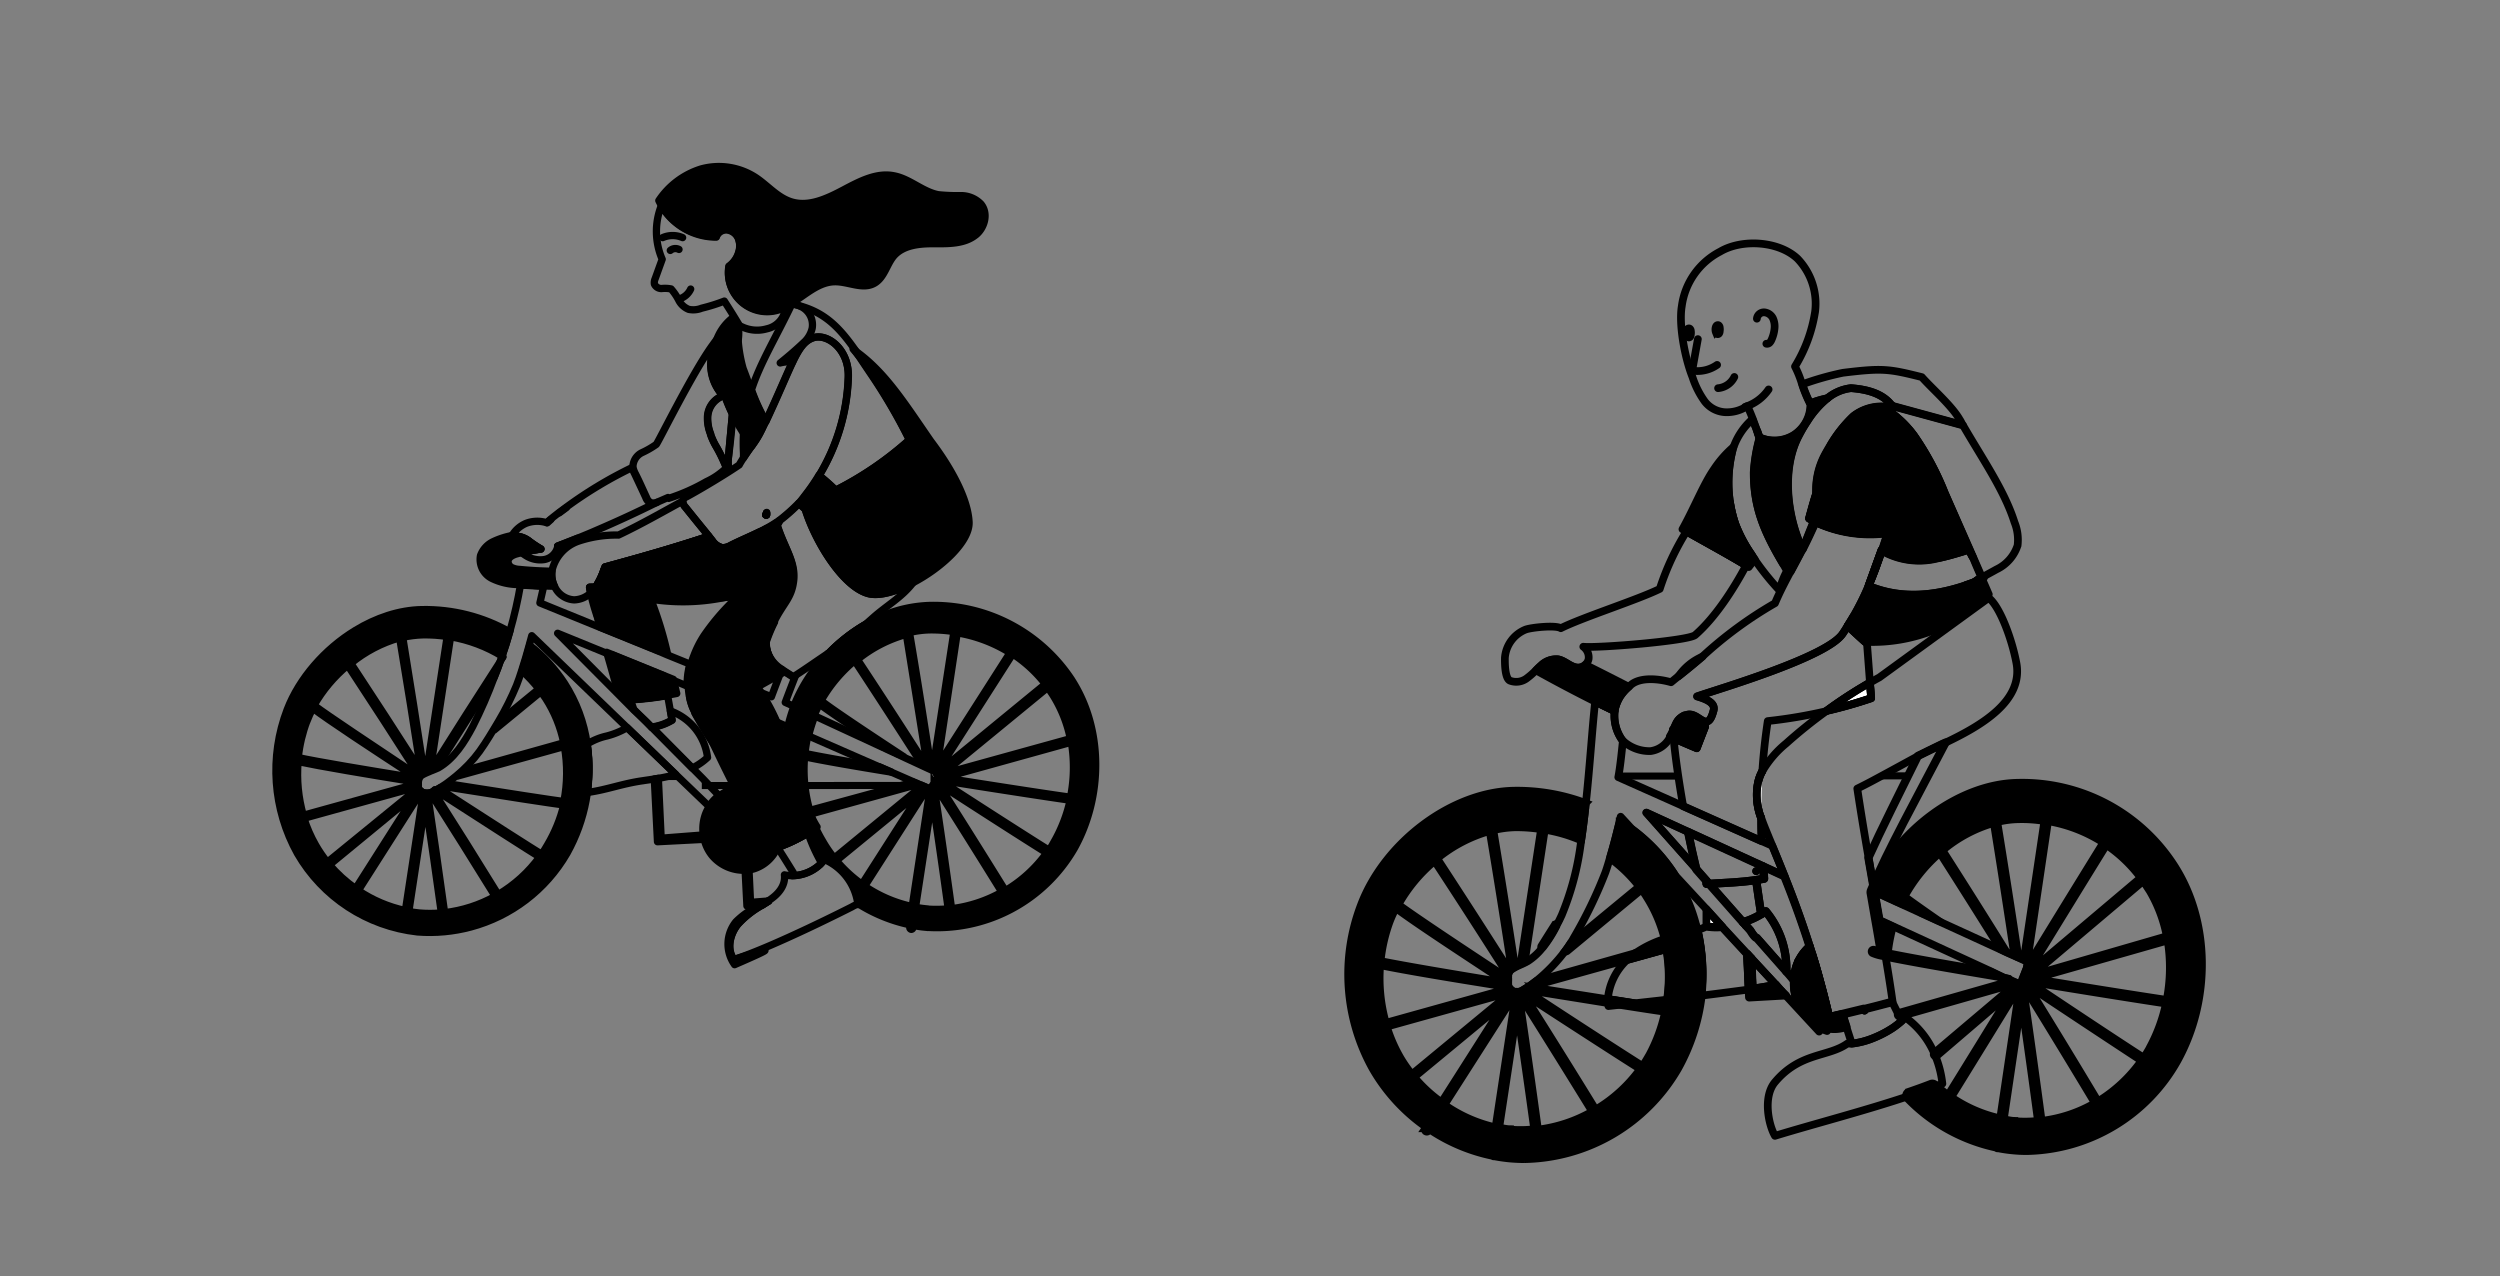<?xml version="1.0" encoding="UTF-8" standalone="no"?>
<!-- Created with Inkscape (http://www.inkscape.org/) -->

<svg
   width="353.701"
   height="180.567"
   viewBox="0 0 93.583 47.775"
   version="1.1"
   id="svg20563"
   xmlns="http://www.w3.org/2000/svg"
   xmlns:svg="http://www.w3.org/2000/svg">
  <rect x="0" y="0" width="93.583" height="47.775" fill="#808080" stroke="none"/>
  <defs
     id="defs20560" />
  <g
     id="layer1">
    <polyline
       class="cls-2"
       points="100.69 811.09 104.74 811.09 105.25 811.09 106.69 811.09 108.83 811.09 112.35 811.09 113.75 811.09 113.76 811.09 114.22 811.09 114.23 811.09 115.37 811.09 129.04 811.08"
       id="polyline2218"
       style="display:inline;fill:none;stroke:#000000;stroke-miterlimit:10;stroke-opacity:1"
       transform="matrix(0.265,0,0,0.265,-0.412,-185.534)" />
    <line
       class="cls-2"
       x1="62.821"
       y1="29.051"
       x2="60.575"
       y2="29.051"
       id="line2222"
       style="display:inline;fill:none;stroke:#000000;stroke-width:0.265;stroke-miterlimit:10;stroke-opacity:1" />
    <path
       class="cls-2"
       d="m 70.425,29.043 h 1.003"
       id="path2226"
       style="display:inline;fill:none;stroke:#000000;stroke-width:0.265;stroke-miterlimit:10;stroke-opacity:1" />
    <path
       class="cls-2"
       d="M 25.377,29.067 H 24.988"
       id="path2228"
       style="display:inline;fill:none;stroke:#000000;stroke-width:0.265;stroke-miterlimit:10;stroke-opacity:1" />
    <path
       d="m 40.101,25.418 a 6.194,6.194 0 0 0 -5.323,-2.757 4.956,4.956 0 0 0 -2.381,0.712 6.429,6.429 0 0 0 -1.389,1.09 h -0.019 a 5.847,5.847 0 0 0 -1.262,1.929 v 0.024 a 6.011,6.011 0 0 0 -0.235,0.77 5.556,5.556 0 0 0 -0.106,0.556 c 0,0.021 0,0.045 0,0.066 a 6.382,6.382 0 0 0 0.529,3.553 c 0.116,-0.061 0.233,-0.127 0.347,-0.198 a 6.35,6.35 0 0 0 0.497,1.103 l 0.016,0.016 a 1.058,1.058 0 0 0 0.101,-0.122 2.117,2.117 0 0 1 1.262,1.683 v 0 a 5.9,5.9 0 0 0 1.931,0.781 l -0.016,0.09 a 0.071,0.071 0 0 0 0.058,0.079 v 0 a 0.069,0.069 0 0 0 0.066,-0.058 l 0.013,-0.085 c 0.14,0.024 0.28,0.048 0.423,0.061 a 5.937,5.937 0 0 0 5.604,-2.95 c 1.074,-1.924 1.103,-4.474 -0.116,-6.342 z m -0.712,0.569 a 4.863,4.863 0 0 1 0.672,1.662 l -4.781,1.323 3.937,-3.231 c 0.058,0.079 0.116,0.161 0.172,0.246 z m -1.587,-1.55 -2.72,4.255 0.754,-4.998 a 5.4,5.4 0 0 1 1.966,0.743 z M 33.923,23.751 c 0.265,1.646 0.529,3.305 0.794,4.966 q -1.294,-2.027 -2.614,-4.027 a 5.027,5.027 0 0 1 1.82,-0.939 z m -2.609,8.467 3.175,-2.603 -2.225,3.479 a 5.136,5.136 0 0 1 -0.95,-0.876 z m 2.828,1.712 a 5.027,5.027 0 0 1 -1.77,-0.759 l 2.355,-3.68 -0.064,-0.029 -0.066,-0.029 -0.069,-0.029 -3.299,2.709 a 4.72,4.72 0 0 1 -0.434,-0.635 5.292,5.292 0 0 1 -0.265,-0.505 c -0.05,-0.116 -0.098,-0.238 -0.138,-0.357 v 0 c 0,-0.048 -0.029,-0.095 -0.042,-0.14 l 4.04,-1.119 -0.098,-0.042 -0.098,-0.042 v 0 l -3.879,1.058 a 5.53,5.53 0 0 1 -0.193,-1.998 c 0.609,0.132 1.852,0.349 3.289,0.582 l -0.246,-0.108 -0.249,-0.108 v 0 C 31.693,28.493 30.65,28.31 30.137,28.199 a 5.696,5.696 0 0 1 0.111,-0.669 5.413,5.413 0 0 1 0.214,-0.696 l 0.021,-0.053 a 3.739,3.739 0 0 1 0.196,-0.418 c 0.378,0.286 1.27,0.886 2.342,1.587 v 0 l 0.421,0.196 0.423,0.198 c -1.431,-0.939 -2.696,-1.781 -3.125,-2.117 a 5.442,5.442 0 0 1 1.251,-1.49 q 1.273,1.937 2.532,3.903 l 0.045,0.021 0.069,0.032 0.108,0.05 0.048,0.021 0.074,0.034 C 34.603,27.088 34.339,25.376 34.048,23.68 a 3.633,3.633 0 0 1 0.749,-0.098 5.511,5.511 0 0 1 0.908,0.064 l -0.794,5.175 0.066,0.029 0.045,0.021 0.064,0.029 2.823,-4.416 a 5.027,5.027 0 0 1 1.217,1.122 l -4.024,3.302 0.069,0.032 h 0.029 l -0.066,0.101 -0.032,0.05 -0.053,0.082 -0.048,0.074 -0.024,0.037 -0.082,0.127 v 0 l -0.029,0.045 -0.026,0.042 h -0.024 z m 0.511,0.085 c -0.127,-0.013 -0.265,-0.032 -0.378,-0.056 l 0.622,-4.067 c 0.206,1.376 0.405,2.754 0.593,4.125 a 4.643,4.643 0 0 1 -0.836,0.005 z m 0.971,-0.013 q -0.315,-2.278 -0.659,-4.569 v -0.074 q 1.283,2.016 2.532,4.035 a 5.08,5.08 0 0 1 -1.873,0.616 z m 2.006,-0.675 q -1.236,-1.995 -2.508,-3.995 c 1.902,1.236 3.733,2.402 4.053,2.596 a 5.075,5.075 0 0 1 -1.545,1.408 z m 1.852,-1.852 c -0.066,0.116 -0.14,0.233 -0.217,0.344 -0.304,-0.183 -2.159,-1.365 -4.077,-2.611 2.336,0.373 4.596,0.717 4.866,0.749 a 5.556,5.556 0 0 1 -0.582,1.524 z m 0.587,-1.638 v 0 c -0.288,-0.032 -2.461,-0.362 -4.731,-0.725 l 4.762,-1.323 a 5.625,5.625 0 0 1 -0.032,2.048 z"
       id="path2231"
       style="display:inline;stroke:#000000;stroke-width:0.265;stroke-opacity:1" />
    <path
       class="cls-3"
       d="m 25.295,28.99 a 5.501,5.501 0 0 1 -0.651,0.146 l -0.151,0.024 c -0.14,0.024 -0.283,0.042 -0.423,0.064 -0.794,0.111 -1.355,0.344 -2.093,0.442 a 6.398,6.398 0 0 0 0,-1.812 2.331,2.331 0 0 1 0.741,-0.304 3.016,3.016 0 0 0 0.759,-0.312 z"
       id="path2233"
       style="display:inline;fill:none;stroke:#000000;stroke-width:0.273px;stroke-linecap:round;stroke-linejoin:round;stroke-opacity:1" />
    <path
       class="cls-4"
       d="m 27.253,31.371 c -0.249,0.016 -0.566,0.032 -0.897,0.048 l -1.744,0.09 -0.119,-2.349 0.151,-0.024 0.106,2.241 1.572,-0.122 0.587,-0.045 c 0,0 0.331,0.042 0.344,0.161 z"
       id="path2235"
       style="display:inline;stroke:#000000;stroke-width:0.273px;stroke-linecap:round;stroke-linejoin:round;stroke-opacity:1" />
    <path
       class="cls-4"
       d="m 28.772,33.731 -0.249,0.156 h -0.066 l -0.497,0.026 -0.069,-1.349 -0.074,-1.466 0.167,0.286 0.053,1.167 0.058,1.228 0.646,-0.05 z"
       id="path2237"
       style="display:inline;stroke:#000000;stroke-width:0.273px;stroke-linecap:round;stroke-linejoin:round;stroke-opacity:1" />
    <path
       class="cls-3"
       d="m 21.977,29.665 a 6.398,6.398 0 0 0 0,-1.812"
       id="path2239"
       style="display:inline;fill:none;stroke:#000000;stroke-width:0.273px;stroke-linecap:round;stroke-linejoin:round;stroke-opacity:1" />
    <path
       class="cls-3"
       d="m 26.486,28.355 a 2.365,2.365 0 0 1 -0.572,0.394 l -1.524,-1.535 a 1.974,1.974 0 0 0 0.767,-0.265 c -0.021,-0.111 -0.04,-0.225 -0.061,-0.336 a 2.13,2.13 0 0 1 1.389,1.741 z"
       id="path2241"
       style="display:inline;fill:none;stroke:#000000;stroke-width:0.273px;stroke-linecap:round;stroke-linejoin:round;stroke-opacity:1" />
    <path
       class="cls-4"
       d="m 15.633,29.366 a 0.265,0.265 0 0 1 0,-0.064 c 0,0 0,0 0,0 v 0 a 0.511,0.511 0 0 0 0,0.064 z"
       id="path2243"
       style="display:inline;stroke:#000000;stroke-width:0.273px;stroke-linecap:round;stroke-linejoin:round;stroke-opacity:1" />
    <path
       d="m 16.164,28.778 c 0.037,-0.018 0.074,-0.032 0.108,-0.045 v 0 l 0.116,-0.05 v 0 c 0.693,-1.101 1.394,-2.201 2.117,-3.331 0.045,-0.108 0.087,-0.214 0.127,-0.323 0.037,-0.095 0.071,-0.191 0.103,-0.286 -0.878,1.355 -1.725,2.693 -2.572,4.035 z m 5.821,-0.915 c -0.114,-0.816 -0.405,-1.597 -0.852,-2.289 -0.354,-0.543 -0.796,-1.024 -1.307,-1.423 -0.09,0.333 -0.188,0.664 -0.286,0.966 0.228,0.206 0.437,0.431 0.627,0.672 l -1.484,1.217 -0.101,0.169 c -0.037,0.061 -0.071,0.122 -0.108,0.18 l 1.775,-1.458 c 0.058,0.079 0.116,0.161 0.172,0.246 0.327,0.506 0.557,1.069 0.677,1.659 l -3.773,1.058 -0.116,0.103 -0.119,0.103 4.032,-1.117 c 0.121,0.679 0.115,1.374 -0.019,2.051 v 0 C 20.84,29.969 18.89,29.673 16.765,29.334 l -0.082,0.058 -0.082,0.053 c 2.196,0.352 4.233,0.661 4.498,0.691 v 0 c -0.129,0.524 -0.334,1.026 -0.609,1.49 -0.066,0.119 -0.14,0.233 -0.217,0.344 -0.294,-0.177 -2.013,-1.275 -3.844,-2.461 l -0.064,0.037 -0.066,0.04 c 1.852,1.196 3.58,2.305 3.895,2.495 -0.414,0.567 -0.94,1.043 -1.545,1.4 -0.794,-1.289 -1.6,-2.575 -2.418,-3.858 v 0 c -0.037,0.029 -0.079,0.05 -0.124,0.061 v 0 c 0.818,1.286 1.626,2.574 2.424,3.866 -0.582,0.325 -1.222,0.531 -1.884,0.609 -0.204,-1.476 -0.418,-2.966 -0.64,-4.45 v -0.018 c -0.056,0.004 -0.112,-0.004 -0.164,-0.024 v 0 c -0.22,1.442 -0.442,2.91 -0.672,4.413 -0.627,-0.135 -1.222,-0.388 -1.754,-0.746 0.807,-1.262 1.587,-2.49 2.36,-3.704 v 0 l -0.05,-0.042 v 0 c -0.015,-0.015 -0.029,-0.032 -0.04,-0.05 v 0 l -0.024,-0.05 v 0 0 l -3.41,2.781 c -0.161,-0.2 -0.306,-0.412 -0.434,-0.635 -0.181,-0.317 -0.328,-0.652 -0.437,-1 l 4.26,-1.18 v 0 -0.032 c -0.001,-0.011 -0.001,-0.021 0,-0.032 v 0 c -0.001,-0.021 -0.001,-0.042 0,-0.064 v 0 l -4.286,1.188 c -0.184,-0.65 -0.25,-1.327 -0.193,-2 0.778,0.167 2.601,0.476 4.482,0.778 v 0 0 c -0.001,-0.018 -0.001,-0.037 0,-0.056 0.004,-0.038 0.013,-0.075 0.026,-0.111 0.008,-0.02 0.018,-0.04 0.029,-0.058 -1.746,-1.167 -3.426,-2.278 -3.94,-2.667 0.325,-0.568 0.75,-1.072 1.254,-1.49 0.896,1.363 1.787,2.737 2.672,4.12 l 0.016,-0.026 0.029,-0.029 v 0 c 0.012,-0.011 0.026,-0.021 0.04,-0.029 l 0.04,-0.024 0.064,-0.032 c -0.258,-1.685 -0.522,-3.36 -0.794,-5.027 0.246,-0.057 0.497,-0.088 0.749,-0.095 0.303,-0.005 0.605,0.015 0.905,0.061 -0.265,1.73 -0.516,3.387 -0.767,5.027 l 0.077,-0.032 0.071,-0.032 c 0.246,-1.622 0.495,-3.249 0.754,-4.95 0.682,0.117 1.336,0.363 1.926,0.725 0.106,-0.302 0.201,-0.609 0.288,-0.915 v 0 c -1.002,-0.569 -2.139,-0.858 -3.291,-0.836 -0.855,0.014 -1.72,0.307 -2.497,0.781 -1.146,0.699 -2.1,1.793 -2.551,2.968 -0.673,1.763 -0.532,3.732 0.384,5.382 0.946,1.641 2.616,2.733 4.498,2.942 0.683,0.053 1.356,-0.013 1.996,-0.184 1.497,-0.401 2.807,-1.379 3.608,-2.767 0.691,-1.24 0.957,-2.672 0.757,-4.077 z m -7.027,-3.969 c 0.275,1.649 0.54,3.305 0.794,4.966 -0.864,-1.351 -1.736,-2.693 -2.614,-4.027 0.532,-0.437 1.148,-0.76 1.81,-0.95 z m -3.463,3.096 c 0.063,-0.161 0.135,-0.318 0.217,-0.471 0.55,0.418 2.183,1.498 3.881,2.603 -1.881,-0.304 -3.704,-0.609 -4.424,-0.767 0.049,-0.467 0.158,-0.926 0.325,-1.365 z m 0.847,5.382 3.215,-2.646 c -0.738,1.162 -1.479,2.328 -2.246,3.53 -0.361,-0.252 -0.688,-0.549 -0.974,-0.884 z m 3.339,1.799 c -0.123,-0.012 -0.248,-0.031 -0.373,-0.056 0.214,-1.389 0.418,-2.731 0.619,-4.056 0.206,1.373 0.402,2.746 0.59,4.112 -0.28,0.025 -0.561,0.025 -0.841,0 z"
       id="path2245"
       style="display:inline;stroke:#000000;stroke-width:0.265;stroke-opacity:1" />
    <path
       class="cls-3"
       d="m 24.589,18.806 q -1.114,0.553 -2.254,1.042 c -0.222,0.098 -0.466,0.198 -0.714,0.299 l -0.577,0.228 -0.169,0.066 v 0.029 0 a 0.63,0.63 0 0 1 -0.5,0.476 1,1 0 0 1 -0.72,-0.167 1.135,1.135 0 0 1 -0.132,-0.098 c 0.201,-0.045 0.466,-0.093 0.728,-0.132 a 4.101,4.101 0 0 1 -0.426,-0.283 0.884,0.884 0 0 0 -0.627,-0.196 0.22,0.22 0 0 1 0.032,-0.042 l -0.061,0.018 a 1.111,1.111 0 0 1 0.529,-0.458 1.177,1.177 0 0 1 0.765,-0.021 v 0 c 0.037,-0.037 0.085,-0.077 0.138,-0.124 l 0.111,-0.09 0.101,-0.079 0.101,-0.079 0.265,-0.196 a 15.669,15.669 0 0 1 2.49,-1.5 0.833,0.833 0 0 0 0.085,0.23 c 0.14,0.296 0.28,0.595 0.418,0.892 a 0.36,0.36 0 0 0 0.164,0.201 0.304,0.304 0 0 0 0.257,-0.016 z"
       id="path2247"
       style="display:inline;fill:none;stroke:#000000;stroke-width:0.273px;stroke-linecap:round;stroke-linejoin:round;stroke-opacity:1" />
    <path
       class="cls-3"
       d="m 20.244,20.55 c -0.265,0.04 -0.529,0.087 -0.728,0.132 a 3.704,3.704 0 0 1 -0.429,-0.413 0.82,0.82 0 0 1 0.103,-0.196 v 0 a 0.884,0.884 0 0 1 0.627,0.196 4.101,4.101 0 0 0 0.426,0.28 z"
       id="path2249"
       style="display:inline;fill:none;stroke:#000000;stroke-width:0.273px;stroke-linecap:round;stroke-linejoin:round;stroke-opacity:1" />
    <path
       class="cls-3"
       d="m 20.623,19.447 c -0.053,0.048 -0.101,0.087 -0.138,0.124 v 0 c 0.037,-0.053 0.087,-0.087 0.138,-0.124 z"
       id="path2251"
       style="display:inline;fill:none;stroke:#000000;stroke-width:0.273px;stroke-linecap:round;stroke-linejoin:round;stroke-opacity:1" />
    <path
       class="cls-3"
       d="m 21.62,20.148 c -0.191,0.082 -0.381,0.159 -0.574,0.235 l -0.172,0.069 a 0.05,0.05 0 0 1 0,0.018 v 0 -0.029 l 0.169,-0.066 z"
       id="path2253"
       style="display:inline;fill:none;stroke:#000000;stroke-width:0.273px;stroke-linecap:round;stroke-linejoin:round;stroke-opacity:1" />
    <path
       class="cls-3"
       d="m 27.256,17.425 a 0.101,0.101 0 0 1 -0.029,0.037 h -0.016 a 0.135,0.135 0 0 0 0.019,-0.04 v 0 a 0.204,0.204 0 0 1 0,-0.04 v 0 z"
       id="path2255"
       style="display:inline;fill:none;stroke:#000000;stroke-width:0.273px;stroke-linecap:round;stroke-linejoin:round;stroke-opacity:1" />
    <path
       class="cls-3"
       d="m 28.693,19.206 a 0.646,0.646 0 0 1 0,0.071 0.064,0.064 0 0 1 -0.026,0 z"
       id="path2257"
       style="display:inline;fill:none;stroke:#000000;stroke-width:0.273px;stroke-linecap:round;stroke-linejoin:round;stroke-opacity:1" />
    <path
       class="cls-3"
       d="m 25.158,26.963 a 1.974,1.974 0 0 1 -0.767,0.265 l -0.198,-0.201 -0.468,-0.471 q -0.061,-0.183 -0.127,-0.357 a 11.15,11.15 0 0 0 1.392,-0.161 c 0.037,0.201 0.074,0.402 0.108,0.603 0.021,0.098 0.04,0.212 0.061,0.323 z"
       id="path2259"
       style="display:inline;fill:none;stroke:#000000;stroke-width:0.273px;stroke-linecap:round;stroke-linejoin:round;stroke-opacity:1" />
    <path
       class="cls-3"
       d="m 24.988,26.024 a 11.15,11.15 0 0 1 -1.392,0.161 C 23.385,25.606 23.142,25.061 22.909,24.508 l 1.953,0.794 z"
       id="path2261"
       style="display:inline;fill:none;stroke:#000000;stroke-width:0.273px;stroke-linecap:round;stroke-linejoin:round;stroke-opacity:1" />
    <path
       class="cls-3"
       d="m 29.156,19.518 -0.074,0.138 -0.439,0.794 -0.982,1.81 -0.04,0.071 h -0.077 l -0.265,0.021 a 16.502,16.502 0 0 1 -2.937,0.032 c 0,0.021 0,0.045 0,0.066 a 0.307,0.307 0 0 0 0,0.048 c 0.108,0.627 0.22,1.251 0.328,1.873 l -2.175,-0.884 c -0.037,-0.098 -0.071,-0.201 -0.106,-0.304 -0.074,-0.214 -0.143,-0.434 -0.204,-0.661 -0.024,-0.085 -0.05,-0.198 -0.077,-0.328 q -0.021,-0.098 -0.04,-0.206 h 0.22 a 2.768,2.768 0 0 0 0.318,-0.659 l 0.04,-0.106 c 1.286,-0.347 2.593,-0.72 3.876,-1.148 l 0.13,0.164 a 0.616,0.616 0 0 0 0.384,0.265 0.606,0.606 0 0 0 0.312,-0.087 c 0.368,-0.185 0.728,-0.333 1.077,-0.505 a 2.537,2.537 0 0 0 0.238,-0.124 3.503,3.503 0 0 0 0.381,-0.225 z"
       id="path2263"
       style="display:inline;fill:none;stroke:#000000;stroke-width:0.273px;stroke-linecap:round;stroke-linejoin:round;stroke-opacity:1" />
    <path
       class="cls-4"
       d="m 25.332,25.958 -0.344,0.066 a 11.15,11.15 0 0 1 -1.392,0.161 c -0.071,0 -0.143,0 -0.217,0 L 23.142,25.945 C 23.025,25.524 22.877,24.984 22.71,24.418 l 0.198,0.079 1.953,0.794 0.341,0.138 v 0 c 0.05,0.175 0.085,0.352 0.13,0.529 z"
       id="path2265"
       style="display:inline;stroke:#000000;stroke-width:0.273px;stroke-linecap:round;stroke-linejoin:round;stroke-opacity:1" />
    <path
       class="cls-4"
       d="m 28.674,19.798 c 0,0.217 -0.019,0.431 -0.032,0.648 -0.013,0.217 -0.021,0.468 -0.032,0.704 v 0 c 0,0.265 -0.024,0.516 -0.037,0.775 a 6.879,6.879 0 0 1 -0.857,0.31 h -0.016 v 0 h -0.037 a 0.593,0.593 0 0 1 -0.098,0.026 c -0.093,0.026 -0.185,0.05 -0.28,0.071 a 7.721,7.721 0 0 1 -2.926,0.098 v 0 c 0,0.016 0.013,0.034 0.021,0.05 a 14.023,14.023 0 0 1 0.606,1.987 l -0.265,-0.114 -2.225,-0.868 -0.04,-0.016 c -0.021,-0.098 -0.045,-0.193 -0.066,-0.288 -0.071,-0.312 -0.13,-0.609 -0.167,-0.878 a 1.04,1.04 0 0 1 -0.053,-0.169 1.389,1.389 0 0 1 -0.024,-0.146 h 0.143 a 2.768,2.768 0 0 0 0.318,-0.661 l 0.04,-0.106 c 1.286,-0.347 2.593,-0.72 3.876,-1.148 l 0.13,0.164 a 0.616,0.616 0 0 0 0.384,0.265 0.606,0.606 0 0 0 0.312,-0.087 c 0.368,-0.185 0.728,-0.333 1.077,-0.505 a 2.537,2.537 0 0 0 0.249,-0.111 z"
       id="path2267"
       style="display:inline;stroke:#000000;stroke-width:0.273px;stroke-linecap:round;stroke-linejoin:round;stroke-opacity:1" />
    <path
       class="cls-4"
       d="m 28.693,19.206 a 0.646,0.646 0 0 1 0,0.071 0.064,0.064 0 0 1 -0.026,0 z"
       id="path2269"
       style="display:inline;stroke:#000000;stroke-width:0.273px;stroke-linecap:round;stroke-linejoin:round;stroke-opacity:1" />
    <path
       class="cls-3"
       d="m 15.63,29.268 z m 0.643,0.304 a 0.193,0.193 0 0 1 -0.048,0.045 0.32,0.32 0 0 1 -0.124,0.061 0.288,0.288 0 0 1 -0.095,0.016 0.376,0.376 0 0 1 -0.164,-0.024 l -0.066,-0.034 -0.05,-0.042 a 0.265,0.265 0 0 0 0.05,0.045 0.283,0.283 0 0 0 0.066,0.042 l 0.053,0.018 c 0,0 0,0 0,0 h 0.032 a 0.198,0.198 0 0 0 0.069,0 0.243,0.243 0 0 0 0.101,-0.024 h 0.019 v 0 l 0.037,-0.016 0.061,-0.032 0.069,-0.037 z m 2.521,-5.006 -0.056,0.156 0.087,-0.138 z m 0.77,-3.159 c -0.024,0.161 -0.05,0.32 -0.077,0.479 0.288,0.018 0.579,0.034 0.87,0.045 0.053,-0.238 0.082,-0.381 0.082,-0.381 -0.291,-0.056 -0.585,-0.101 -0.876,-0.148 z m 15.528,7.525 -0.029,0.045 0.045,-0.037 z m -5.379,-2.492 -0.318,-0.148 q 0.185,-0.495 0.381,-0.992 l -0.085,0.053 c -0.108,-0.077 -0.238,-0.153 -0.368,-0.241 l -0.064,-0.045 c 0,0.034 -0.024,0.066 -0.037,0.101 -0.116,0.304 -0.233,0.609 -0.347,0.915 l -0.378,-0.153 -0.164,-0.069 -2.484,-1.011 v 0 a 2.895,2.895 0 0 0 -0.101,0.656 0.908,0.908 0 0 0 0,0.169 h 0.024 l 2.828,1.156 q -0.476,1.302 -0.91,2.625 a 0.037,0.037 0 0 0 0,0.016 c -0.024,0.069 -0.045,0.138 -0.069,0.209 v 0 c -0.069,0.206 -0.135,0.413 -0.201,0.622 l -0.492,-0.529 a 1.622,1.622 0 0 0 -0.376,0.4 l 0.873,0.841 0.09,-0.087 0.212,0.071 0.23,-0.688 c 0.029,-0.093 0.061,-0.183 0.093,-0.265 0.058,-0.172 0.116,-0.344 0.177,-0.516 q 0.421,-1.228 0.873,-2.442 v -0.024 a 0.111,0.111 0 0 0 0,-0.026 l 0.368,0.161 0.773,0.336 a 5.413,5.413 0 0 1 0.214,-0.696 l 0.021,-0.053 z"
       id="path2271"
       style="display:inline;fill:none;stroke:#000000;stroke-width:0.273px;stroke-linecap:round;stroke-linejoin:round;stroke-opacity:1" />
    <path
       class="cls-3"
       d="m 35.207,28.979 -0.066,0.101 -0.032,0.05 -0.053,0.082 -0.048,0.074 -0.024,0.037 -0.082,0.127 v 0 l -0.029,0.045 -0.026,0.042 h -0.024 l -0.087,-0.037 -0.064,-0.029 -0.066,-0.029 -0.069,-0.029 -0.13,-0.056 -0.098,-0.042 -0.098,-0.042 v 0 l -0.778,-0.341 v 0 l -0.246,-0.108 -0.249,-0.108 v 0 l -2.67,-1.167 a 5.413,5.413 0 0 1 0.214,-0.696 l 0.021,-0.053 2.537,1.175 v 0 l 0.421,0.196 0.423,0.198 v 0 0 l 0.646,0.299 0.045,0.021 0.069,0.032 0.108,0.05 0.048,0.021 0.074,0.034 0.042,0.021 0.066,0.029 0.045,0.021 0.064,0.029 -0.029,0.045 0.045,-0.037 0.069,0.032 z"
       id="path2273"
       style="display:inline;fill:none;stroke:#000000;stroke-width:0.273px;stroke-linecap:round;stroke-linejoin:round;stroke-opacity:1" />
    <path
       class="cls-3"
       d="m 26.92,29.789 c -0.147,0.111 -0.274,0.246 -0.376,0.4 l -1.249,-1.199 -1.82,-1.754 -3.569,-3.44 c -0.029,0.111 -0.058,0.222 -0.09,0.333 v 0 c -0.09,0.333 -0.188,0.664 -0.286,0.966 -0.064,0.204 -0.13,0.392 -0.196,0.561 -0.189,0.456 -0.41,0.898 -0.661,1.323 L 18.572,27.149 c -0.037,0.061 -0.071,0.122 -0.108,0.18 -0.111,0.185 -0.222,0.365 -0.331,0.529 -0.229,0.36 -0.504,0.69 -0.818,0.979 l -0.116,0.103 -0.119,0.103 c -0.111,0.093 -0.225,0.18 -0.339,0.265 l -0.082,0.058 -0.082,0.053 c -0.05,0.034 -0.098,0.066 -0.146,0.093 l -0.064,0.037 -0.066,0.04 -0.029,-0.018 c -0.013,0.018 -0.029,0.033 -0.048,0.045 -0.037,0.029 -0.079,0.05 -0.124,0.061 -0.031,0.011 -0.063,0.016 -0.095,0.016 -0.056,0.004 -0.112,-0.004 -0.164,-0.024 l -0.066,-0.034 -0.05,-0.042 v 0 c -0.015,-0.015 -0.029,-0.032 -0.04,-0.05 v 0 l -0.024,-0.05 v 0 0 0 c -0.001,-0.01 -0.001,-0.019 0,-0.029 v 0 -0.032 c -0.001,-0.011 -0.001,-0.021 0,-0.032 v 0 c -0.001,-0.021 -0.001,-0.042 0,-0.064 v 0 c -0.001,-0.004 -0.001,-0.009 0,-0.013 v 0 0 0 c -0.001,-0.018 -0.001,-0.037 0,-0.056 0.004,-0.038 0.013,-0.075 0.026,-0.111 0.008,-0.02 0.018,-0.04 0.029,-0.058 l 0.016,-0.026 0.029,-0.029 v 0 c 0.012,-0.011 0.026,-0.021 0.04,-0.029 l 0.04,-0.024 0.064,-0.032 0.082,-0.037 0.077,-0.032 0.071,-0.032 0.05,-0.018 c 0.037,-0.018 0.074,-0.032 0.108,-0.045 v 0 l 0.116,-0.05 v 0 c 0.59,-0.344 0.968,-0.947 1.286,-1.545 0.306,-0.603 0.577,-1.223 0.81,-1.857 0.045,-0.108 0.087,-0.214 0.127,-0.323 0.037,-0.095 0.071,-0.191 0.103,-0.286 l 0.087,-0.138 -0.032,-0.018 c 0.106,-0.302 0.201,-0.609 0.288,-0.915 v 0 c 0.087,-0.302 0.165,-0.606 0.235,-0.911 0.064,-0.282 0.121,-0.566 0.17,-0.851 0.288,0.018 0.579,0.034 0.87,0.045 -0.037,0.167 -0.087,0.381 -0.143,0.624 l 2.241,0.913 0.04,0.016 2.199,0.894 0.265,0.114 0.868,0.352 v 0 c -0.059,0.214 -0.092,0.434 -0.101,0.656 -0.005,0.056 -0.005,0.113 0,0.169 l -0.529,-0.22 v 0 l -0.341,-0.138 -1.953,-0.794 -0.198,-0.079 v 0 l -1.828,-0.746 2.26,2.275 0.238,0.241 0.344,0.347 0.479,0.447 0.198,0.201 1.524,1.535 0.389,0.392 z"
       id="path2275"
       style="display:inline;fill:none;stroke:#000000;stroke-width:0.273px;stroke-linecap:round;stroke-linejoin:round;stroke-opacity:1" />
    <path
       class="cls-4"
       d="m 29.243,31.258 a 1.807,1.807 0 0 1 -0.146,0.452 0.04,0.04 0 0 1 0,0.018 1.423,1.423 0 0 1 -0.868,0.794 1.156,1.156 0 0 1 -0.185,0.04 0.876,0.876 0 0 1 -0.146,0.013 1.543,1.543 0 0 1 -1.225,-0.529 1.492,1.492 0 0 1 -0.31,-0.616 1.127,1.127 0 0 1 -0.034,-0.164 1.587,1.587 0 0 1 0.098,-0.839 1.283,1.283 0 0 1 0.124,-0.228 1.622,1.622 0 0 1 0.376,-0.4 1.55,1.55 0 0 1 0.593,-0.299 1.148,1.148 0 0 1 0.161,-0.029 v 0 a 1.222,1.222 0 0 1 0.325,0.016 1.09,1.09 0 0 1 0.206,0.061 1.564,1.564 0 0 1 1.029,1.709 z"
       id="path2277"
       style="display:inline;stroke:#000000;stroke-width:0.273px;stroke-linecap:round;stroke-linejoin:round;stroke-opacity:1" />
    <path
       class="cls-3"
       d="m 30.751,32.3 a 1.162,1.162 0 0 1 -0.188,0.172 1.55,1.55 0 0 1 -0.908,0.31 0.897,0.897 0 0 0 0.04,-0.119 c -0.198,-0.323 -0.394,-0.635 -0.59,-0.939 a 5.442,5.442 0 0 0 0.794,-0.344 c 0.116,-0.061 0.233,-0.127 0.347,-0.198 a 6.35,6.35 0 0 0 0.497,1.103 z"
       id="path2279"
       style="display:inline;fill:none;stroke:#000000;stroke-width:0.273px;stroke-linecap:round;stroke-linejoin:round;stroke-opacity:1" />
    <path
       class="cls-3"
       d="m 30.238,31.181 c -0.114,0.071 -0.23,0.138 -0.347,0.198 a 5.442,5.442 0 0 1 -0.794,0.344 c 0,0 0,0 0,0 -0.357,-0.564 -0.706,-1.106 -1.058,-1.659 L 27.679,29.487 v 0 c -0.283,-0.46 -0.566,-0.934 -0.852,-1.442 -0.037,-0.069 -0.087,-0.148 -0.143,-0.235 v 0 0 c 0,0 0,0 0,0 v 0 a 12.777,12.777 0 0 1 -0.667,-1.114 v -0.024 a 1.744,1.744 0 0 1 -0.206,-0.606 v -0.024 c 0,-0.098 0,-0.198 0,-0.307 a 3.564,3.564 0 0 1 0.082,-0.833 2.037,2.037 0 0 1 0.093,-0.32 1.463,1.463 0 0 1 0.167,-0.312 c 0.228,-0.318 0.661,-0.82 1.058,-1.289 l 0.204,-0.249 v 0 l 0.069,-0.09 0.106,-0.135 0.079,-0.111 v 0 0 l 1.323,0.894 a 5.435,5.435 0 0 0 -0.307,0.733 1.225,1.225 0 0 0 0.598,1.093 v 0 c 0,0 0,0 0,0 l 0.064,0.045 -0.101,0.056 -0.902,0.505 -0.106,0.058 0.119,0.13 a 4.646,4.646 0 0 1 0.757,1.238 c 0.103,0.238 0.191,0.484 0.265,0.733 0.111,0.36 0.206,0.73 0.291,1.095 0.122,0.529 0.235,1.058 0.376,1.587 0.045,0.164 0.114,0.392 0.193,0.616 z"
       id="path2281"
       style="display:inline;fill:none;stroke:#000000;stroke-width:0.273px;stroke-linecap:round;stroke-linejoin:round;stroke-opacity:1" />
    <path
       class="cls-4"
       d="m 28.693,19.206 a 0.646,0.646 0 0 1 0,0.071 0.064,0.064 0 0 1 -0.026,0 z"
       id="path2283"
       style="display:inline;stroke:#000000;stroke-width:0.273px;stroke-linecap:round;stroke-linejoin:round;stroke-opacity:1" />
    <path
       class="cls-4"
       d="m 30.584,30.951 -0.04,0.029 c -0.101,0.069 -0.201,0.138 -0.307,0.201 -0.106,0.064 -0.23,0.138 -0.347,0.198 a 5.442,5.442 0 0 1 -0.794,0.344 h -0.016 c -0.098,0.037 -0.196,0.069 -0.296,0.098 -0.265,-0.418 -0.545,-0.942 -0.844,-1.5 -0.111,-0.209 -0.225,-0.423 -0.336,-0.64 v 0 L 27.505,29.487 C 27.206,28.897 26.915,28.305 26.671,27.781 v 0 0 c 0,0 0,0 0,0 v 0 C 26.578,27.567 26.486,27.373 26.407,27.191 A 1.937,1.937 0 0 1 26.004,26.662 v -0.024 a 2.172,2.172 0 0 1 -0.206,-0.63 1.82,1.82 0 0 1 -0.032,-0.318 0.908,0.908 0 0 1 0,-0.169 2.895,2.895 0 0 1 0.101,-0.656 v 0 a 2.733,2.733 0 0 1 0.103,-0.315 3.858,3.858 0 0 1 0.384,-0.759 8.572,8.572 0 0 1 1.206,-1.402 v -0.029 l 0.019,-0.05 0.873,-2.36 a 2.537,2.537 0 0 0 0.238,-0.124 3.503,3.503 0 0 0 0.381,-0.225 l 0.101,-0.069 -0.074,0.138 c 0,0.032 0.024,0.064 0.034,0.098 0.265,0.794 0.656,1.294 0.579,1.961 -0.077,0.667 -0.378,0.831 -0.728,1.532 a 5.435,5.435 0 0 0 -0.307,0.733 1.225,1.225 0 0 0 0.598,1.093 c -0.32,0.196 -0.648,0.378 -0.982,0.548 l 0.045,0.061 c 0.061,0.082 0.119,0.169 0.177,0.265 a 7.258,7.258 0 0 1 0.601,1.146 c 0.098,0.228 0.188,0.46 0.265,0.691 0.344,0.947 0.595,1.9 0.937,2.646 v 0 c 0.032,0.066 0.061,0.132 0.093,0.196 v 0 a 3.495,3.495 0 0 0 0.175,0.315 z"
       id="path2285"
       style="display:inline;stroke:#000000;stroke-width:0.273px;stroke-linecap:round;stroke-linejoin:round;stroke-opacity:1" />
    <path
       class="cls-3"
       d="m 26.994,23.116 c 0.648,-0.794 1.146,-1.45 1.68,-2.037"
       id="path2287"
       style="display:inline;fill:none;stroke:#000000;stroke-width:0.273px;stroke-linecap:round;stroke-linejoin:round;stroke-opacity:1" />
    <path
       class="cls-3"
       d="m 27.169,17.536 a 2.646,2.646 0 0 1 -0.725,0.492 7.324,7.324 0 0 1 -1.413,0.627 l -0.024,-0.032 -0.37,0.161 -0.042,0.018 v 0 a 0.304,0.304 0 0 1 -0.23,0.018 0.36,0.36 0 0 1 -0.164,-0.201 C 24.062,18.325 23.935,18.026 23.782,17.729 a 0.833,0.833 0 0 1 -0.085,-0.23 0.458,0.458 0 0 1 0,-0.085 0.601,0.601 0 0 1 0.336,-0.471 3.249,3.249 0 0 0 0.529,-0.304 c 0.04,0 1.363,-2.699 2.117,-3.728 0.061,-0.085 0.138,-0.191 0.222,-0.296 a 1.058,1.058 0 0 0 -0.058,0.185 1.532,1.532 0 0 0 -0.209,0.529 1.701,1.701 0 0 0 0.429,1.482 0.876,0.876 0 0 0 -0.582,0.831 1.564,1.564 0 0 0 0.114,0.601 v 0 0 0.018 a 2.566,2.566 0 0 0 0.18,0.4 5.736,5.736 0 0 1 0.413,0.852 0.05,0.05 0 0 0 -0.019,0.024 z"
       id="path2289"
       style="display:inline;fill:none;stroke:#000000;stroke-width:0.273px;stroke-linecap:round;stroke-linejoin:round;stroke-opacity:1" />
    <path
       class="cls-3"
       d="m 27.248,17.306 c 0,0.05 0,0.082 0,0.09 v 0 0.034 a 0.204,0.204 0 0 1 0,-0.04 v 0 a 0.823,0.823 0 0 1 0,-0.085 z"
       id="path2291"
       style="display:inline;fill:none;stroke:#000000;stroke-width:0.273px;stroke-linecap:round;stroke-linejoin:round;stroke-opacity:1" />
    <path
       class="cls-3"
       d="m 27.634,12.729 -0.032,-0.201 c -0.019,-0.103 -0.04,-0.206 -0.066,-0.302 a 0.812,0.812 0 0 0 -0.029,-0.095 0.598,0.598 0 0 1 0.119,0 1.95,1.95 0 0 1 0.008,0.598 z"
       id="path2293"
       style="display:inline;fill:none;stroke:#000000;stroke-width:0.273px;stroke-linecap:round;stroke-linejoin:round;stroke-opacity:1" />
    <path
       class="cls-3"
       d="m 27.417,15.491 v 0 c -0.066,0.73 -0.127,1.378 -0.156,1.696 a 0.265,0.265 0 0 1 0,0.042 v 0.074 a 0.823,0.823 0 0 0 0,0.085 v 0 a 0.204,0.204 0 0 0 0,0.04 v 0 a 0.135,0.135 0 0 1 -0.019,0.04 h 0.016 c 0,0.061 -0.019,0.124 -0.026,0.188 l -0.032,-0.114 a 0.05,0.05 0 0 1 0,-0.018 5.736,5.736 0 0 0 -0.413,-0.852 2.566,2.566 0 0 1 -0.18,-0.4 v -0.018 0 0 a 1.564,1.564 0 0 1 -0.114,-0.601 0.876,0.876 0 0 1 0.582,-0.831 1.701,1.701 0 0 1 -0.429,-1.482 1.532,1.532 0 0 1 0.209,-0.529 1.921,1.921 0 0 0 0,0.717 6.411,6.411 0 0 0 0.561,1.963 z"
       id="path2295"
       style="display:inline;fill:none;stroke:#000000;stroke-width:0.273px;stroke-linecap:round;stroke-linejoin:round;stroke-opacity:1" />
    <path
       class="cls-3"
       d="m 27.211,17.475 a 0.135,0.135 0 0 0 0.019,-0.04 c 0,0 0,0.018 0,0.026 z"
       id="path2297"
       style="display:inline;fill:none;stroke:#000000;stroke-width:0.273px;stroke-linecap:round;stroke-linejoin:round;stroke-opacity:1" />
    <path
       class="cls-3"
       d="m 27.433,15.525 c -0.034,0.479 -0.087,1.008 -0.172,1.664 0.029,-0.318 0.09,-0.966 0.156,-1.696 z"
       id="path2299"
       style="display:inline;fill:none;stroke:#000000;stroke-width:0.273px;stroke-linecap:round;stroke-linejoin:round;stroke-opacity:1" />
    <path
       class="cls-3"
       d="m 27.634,12.2 c 0,0.114 -0.016,0.222 -0.024,0.328 -0.019,-0.103 -0.04,-0.206 -0.066,-0.302 z"
       id="path2301"
       style="display:inline;fill:none;stroke:#000000;stroke-width:0.273px;stroke-linecap:round;stroke-linejoin:round;stroke-opacity:1" />
    <path
       class="cls-3"
       d="m 28.147,16.684 c -0.079,0.108 -0.177,0.243 -0.315,0.455 0,-0.056 0,-0.114 0,-0.177 a 7.263,7.263 0 0 1 0,-0.759 q 0.111,0.177 0.246,0.365 c 0.016,0.024 0.032,0.05 0.05,0.074 z"
       id="path2303"
       style="display:inline;fill:none;stroke:#000000;stroke-width:0.273px;stroke-linecap:round;stroke-linejoin:round;stroke-opacity:1" />
    <path
       class="cls-3"
       d="m 34.048,16.465 v 0 a 12.634,12.634 0 0 1 -2.762,1.886 c -0.191,-0.193 -0.405,-0.376 -0.624,-0.558 a 7.562,7.562 0 0 0 1.087,-3.638 c 0.061,-1.082 -0.794,-1.707 -1.323,-1.505 -0.31,0.114 -0.503,0.386 -0.746,0.894 -0.243,0.508 -0.529,1.217 -1.005,2.23 a 6.98,6.98 0 0 1 -0.545,-1.183 c 0.333,-1.021 0.9,-1.926 1.513,-3.212 0.114,0.021 0.22,0.048 0.323,0.077 0.921,0.265 1.45,0.794 2.058,1.662 l 0.135,0.193 v 0 l 0.405,0.603 a 20.981,20.981 0 0 1 1.484,2.551 z"
       id="path2305"
       style="display:inline;fill:none;stroke:#000000;stroke-width:0.273px;stroke-linecap:round;stroke-linejoin:round;stroke-opacity:1" />
    <path
       class="cls-3"
       d="m 34.167,21.825 c -0.407,0.529 -0.96,0.833 -1.476,1.289 l -0.299,0.265 a 6.429,6.429 0 0 0 -1.389,1.09 h -0.019 c -0.4,0.265 -0.794,0.548 -1.206,0.812 l -0.085,0.053 c -0.108,-0.077 -0.238,-0.153 -0.368,-0.241 l -0.064,-0.045 c 0,0 0,0 0,0 v 0 A 1.225,1.225 0 0 1 28.663,23.955 5.435,5.435 0 0 1 28.957,23.222 c 0.349,-0.701 0.648,-0.86 0.728,-1.532 0.079,-0.672 -0.304,-1.162 -0.579,-1.961 0,-0.034 -0.024,-0.066 -0.034,-0.098 l 0.074,-0.138 0.053,-0.037 a 6.964,6.964 0 0 0 0.696,-0.622 c 0.077,0.074 0.159,0.148 0.243,0.225 0.381,1.23 1.455,2.979 2.426,3.175 v 0 c 0.421,0.077 1.011,-0.101 1.603,-0.41 z"
       id="path2307"
       style="display:inline;fill:none;stroke:#000000;stroke-width:0.273px;stroke-linecap:round;stroke-linejoin:round;stroke-opacity:1" />
    <path
       class="cls-3"
       d="m 29.055,19.574 0.101,-0.069 -0.074,0.138 c -0.011,-0.024 -0.019,-0.048 -0.026,-0.069 z"
       id="path2309"
       style="display:inline;fill:none;stroke:#000000;stroke-width:0.273px;stroke-linecap:round;stroke-linejoin:round;stroke-opacity:1" />
    <path
       class="cls-3"
       d="m 29.259,25.058 v 0 c 0,0 0,0 0,0 z"
       id="path2311"
       style="display:inline;fill:none;stroke:#000000;stroke-width:0.273px;stroke-linecap:round;stroke-linejoin:round;stroke-opacity:1" />
    <path
       class="cls-3"
       d="m 32.397,23.373 c -0.447,0.381 -0.913,0.746 -1.389,1.09 a 6.429,6.429 0 0 1 1.389,-1.09 z"
       id="path2313"
       style="display:inline;fill:none;stroke:#000000;stroke-width:0.273px;stroke-linecap:round;stroke-linejoin:round;stroke-opacity:1" />
    <path
       class="cls-3"
       d="M 28.068,16.568 27.907,16.761"
       id="path2315"
       style="display:inline;fill:none;stroke:#000000;stroke-width:0.273px;stroke-linecap:round;stroke-linejoin:round;stroke-opacity:1" />
    <path
       class="cls-3"
       d="m 29.666,13.546 a 1.431,1.431 0 0 0 -0.46,0.04 q 0.484,-0.386 0.931,-0.812 a 1.032,1.032 0 0 0 0.265,-0.484 0.757,0.757 0 0 0 -0.46,-0.831 0.818,0.818 0 0 0 -0.249,-0.077"
       id="path2317"
       style="display:inline;fill:none;stroke:#000000;stroke-width:0.273px;stroke-linecap:round;stroke-linejoin:round;stroke-opacity:1" />
    <path
       class="cls-3"
       d="m 29.388,11.628 a 0.889,0.889 0 0 1 -0.68,0.68 1.323,1.323 0 0 1 -1.029,-0.124 c -0.191,-0.323 -0.378,-0.619 -0.566,-0.913 a 6.665,6.665 0 0 1 -0.844,0.265 0.852,0.852 0 0 1 -0.487,0.045 0.717,0.717 0 0 1 -0.373,-0.339 2.077,2.077 0 0 0 -0.288,-0.426 1.154,1.154 0 0 0 -0.344,-0.016 0.283,0.283 0 0 1 -0.28,-0.164 0.344,0.344 0 0 1 0.026,-0.198 l 0.265,-0.733 a 2.622,2.622 0 0 1 -0.032,-2.006 2.381,2.381 0 0 0 2.056,1.177 0.392,0.392 0 0 1 0.413,-0.265 0.529,0.529 0 0 1 0.413,0.315 0.794,0.794 0 0 1 0.019,0.529 0.979,0.979 0 0 1 -0.368,0.529 1.447,1.447 0 0 0 1.767,1.643 1.752,1.752 0 0 0 0.318,-0.114 c 0.003,0.021 0.011,0.066 0.016,0.114 z"
       id="path2319"
       style="display:inline;fill:none;stroke:#000000;stroke-width:0.273px;stroke-linecap:round;stroke-linejoin:round;stroke-opacity:1" />
    <path
       class="cls-4"
       d="m 36.527,8.794 c -0.423,0.341 -1.019,0.331 -1.564,0.328 -0.545,-0.003 -1.154,0.053 -1.508,0.463 -0.265,0.315 -0.349,0.794 -0.709,1.011 -0.442,0.265 -0.992,-0.061 -1.505,-0.05 -0.706,0.016 -1.228,0.648 -1.871,0.945 a 1.752,1.752 0 0 1 -0.318,0.114 1.447,1.447 0 0 1 -1.767,-1.643 0.979,0.979 0 0 0 0.368,-0.529 0.794,0.794 0 0 0 -0.019,-0.529 0.529,0.529 0 0 0 -0.413,-0.315 0.392,0.392 0 0 0 -0.413,0.265 2.381,2.381 0 0 1 -2.056,-1.177 v 0 a 1.487,1.487 0 0 1 -0.09,-0.169 2.958,2.958 0 0 1 1.587,-1.185 2.516,2.516 0 0 1 2.037,0.32 c 0.452,0.299 0.82,0.754 1.341,0.913 0.648,0.198 1.323,-0.119 1.934,-0.442 0.611,-0.323 1.257,-0.672 1.924,-0.529 0.585,0.119 1.058,0.593 1.638,0.704 a 6.776,6.776 0 0 0 0.836,0.034 1.035,1.035 0 0 1 0.757,0.31 c 0.291,0.344 0.151,0.892 -0.191,1.164 z"
       id="path2321"
       style="display:inline;stroke:#000000;stroke-width:0.273px;stroke-linecap:round;stroke-linejoin:round;stroke-opacity:1" />
    <path
       class="cls-3"
       d="m 24.806,8.895 a 0.937,0.937 0 0 1 0.746,0"
       id="path2323"
       style="display:inline;fill:none;stroke:#000000;stroke-width:0.273px;stroke-linecap:round;stroke-linejoin:round;stroke-opacity:1" />
    <path
       class="cls-3"
       d="m 25.092,9.374 a 0.294,0.294 0 0 1 0.325,-0.037"
       id="path2325"
       style="display:inline;fill:none;stroke:#000000;stroke-width:0.273px;stroke-linecap:round;stroke-linejoin:round;stroke-opacity:1" />
    <path
       class="cls-3"
       d="m 25.417,11.194 a 0.683,0.683 0 0 0 0.437,-0.373"
       id="path2327"
       style="display:inline;fill:none;stroke:#000000;stroke-width:0.273px;stroke-linecap:round;stroke-linejoin:round;stroke-opacity:1" />
    <path
       class="cls-3"
       d="m 32.114,33.861 v 0 c -0.04,-0.024 -0.225,0.087 -0.225,0.087 0,0 -2.91,1.484 -4.411,1.968 -0.283,-0.376 -0.156,-0.953 0.151,-1.323 a 3.543,3.543 0 0 1 0.902,-0.709 v 0 l 0.249,-0.156 h -0.032 c 0.349,-0.217 0.664,-0.545 0.616,-0.979 a 1.259,1.259 0 0 0 0.299,0.029 1.55,1.55 0 0 0 0.908,-0.31 1.162,1.162 0 0 0 0.188,-0.172 1.058,1.058 0 0 0 0.101,-0.122 2.117,2.117 0 0 1 1.254,1.685 z"
       id="path2329"
       style="display:inline;fill:none;stroke:#000000;stroke-width:0.273px;stroke-linecap:round;stroke-linejoin:round;stroke-opacity:1" />
    <path
       class="cls-3"
       d="m 27.499,36.11 a 1.323,1.323 0 0 1 0.048,-1.603 2.91,2.91 0 0 1 0.91,-0.616 c 0.066,-0.032 0.13,-0.066 0.193,-0.103 a 0.828,0.828 0 0 0 0.09,-0.056 h 0.032 l -0.249,0.156 v 0 a 3.543,3.543 0 0 0 -0.902,0.709 c -0.307,0.373 -0.434,0.95 -0.151,1.323 1.5,-0.482 1.595,-0.489 0.029,0.191 z"
       id="path2331"
       style="display:inline;fill:none;stroke:#000000;stroke-width:0.273px;stroke-linecap:round;stroke-linejoin:round;stroke-opacity:1" />
    <path
       class="cls-4"
       d="m 20.755,21.942 c -0.135,0 -0.265,0 -0.4,-0.016 -0.291,0 -0.582,-0.026 -0.87,-0.045 h -0.077 a 2.275,2.275 0 0 1 -0.995,-0.228 0.794,0.794 0 0 1 -0.426,-0.857 0.926,0.926 0 0 1 0.492,-0.529 2.86,2.86 0 0 1 0.688,-0.22 l 0.058,-0.013 a 0.22,0.22 0 0 0 -0.032,0.042 0.884,0.884 0 0 1 0.627,0.196 4.101,4.101 0 0 0 0.426,0.283 c -0.265,0.04 -0.529,0.087 -0.728,0.132 l -0.206,0.056 c -0.13,0.045 -0.28,0.119 -0.294,0.265 a 0.265,0.265 0 0 0 0.143,0.238 0.754,0.754 0 0 0 0.286,0.069 c 0.405,0.04 0.81,0.061 1.217,0.069 a 0.992,0.992 0 0 0 0.09,0.558 z"
       id="path2333"
       style="display:inline;stroke:#000000;stroke-width:0.273px;stroke-linecap:round;stroke-linejoin:round;stroke-opacity:1" />
    <path
       class="cls-4"
       d="m 21.046,20.383 -0.169,0.066 v 0.029 0"
       id="path2335"
       style="display:inline;stroke:#000000;stroke-width:0.273px;stroke-linecap:round;stroke-linejoin:round;stroke-opacity:1" />
    <path
       class="cls-4"
       d="m 24.158,21.222 -0.048,0.781 -1.82,-0.018 a 2.768,2.768 0 0 0 0.318,-0.656 c 0.529,-0.029 1.037,-0.069 1.55,-0.106 z"
       id="path2337"
       style="display:inline;stroke:#000000;stroke-width:0.273px;stroke-linecap:round;stroke-linejoin:round;stroke-opacity:1" />
    <path
       class="cls-3"
       d="m 26.534,20.074 c -1.283,0.429 -2.59,0.794 -3.876,1.148 l -0.04,0.106 a 2.768,2.768 0 0 1 -0.328,0.656 h -0.212 q 0.019,0.108 0.04,0.206 a 0.945,0.945 0 0 1 -0.624,0.265 0.852,0.852 0 0 1 -0.738,-0.513 0.992,0.992 0 0 1 -0.095,-0.572 v 0 a 1.527,1.527 0 0 1 0.976,-1.106 4.434,4.434 0 0 1 1.516,-0.235 c 0.86,-0.407 1.625,-0.849 2.4,-1.27 a 0.336,0.336 0 0 0 0.095,0.222 l 0.307,0.381 0.053,0.066 z"
       id="path2339"
       style="display:inline;fill:none;stroke:#000000;stroke-width:0.273px;stroke-linecap:round;stroke-linejoin:round;stroke-opacity:1" />
    <path
       class="cls-3"
       d="m 22.29,21.984 -0.034,0.045 c -0.026,0.034 -0.056,0.066 -0.085,0.098 l -0.061,0.058 q -0.021,-0.098 -0.04,-0.206 h 0.22 z"
       id="path2341"
       style="display:inline;fill:none;stroke:#000000;stroke-width:0.273px;stroke-linecap:round;stroke-linejoin:round;stroke-opacity:1" />
    <path
       class="cls-3"
       d="m 28.693,19.206 a 0.646,0.646 0 0 1 0,0.071 0.064,0.064 0 0 1 -0.026,0 z"
       id="path2343"
       style="display:inline;fill:none;stroke:#000000;stroke-width:0.273px;stroke-linecap:round;stroke-linejoin:round;stroke-opacity:1" />
    <path
       class="cls-4"
       d="m 28.661,15.777 -0.098,0.201 c -0.024,0.053 -0.05,0.106 -0.077,0.159 a 3.278,3.278 0 0 1 -0.339,0.548 l -0.029,-0.042 c -0.019,-0.024 -0.034,-0.05 -0.05,-0.074 Q 27.933,16.38 27.822,16.203 a 7.22,7.22 0 0 1 -0.389,-0.677 l -0.016,-0.032 v 0 a 6.411,6.411 0 0 1 -0.609,-1.971 1.921,1.921 0 0 1 0,-0.717 1.058,1.058 0 0 1 0.058,-0.185 1.852,1.852 0 0 1 0.545,-0.712 1.429,1.429 0 0 1 0.093,0.225 0.812,0.812 0 0 1 0.029,0.095 c 0.026,0.095 0.048,0.198 0.066,0.302 l 0.032,0.201 v 0 a 5.376,5.376 0 0 0 0.185,1.058 c 0.119,0.312 0.214,0.577 0.302,0.812 a 6.98,6.98 0 0 0 0.542,1.175 z"
       id="path2345"
       style="display:inline;stroke:#000000;stroke-width:0.273px;stroke-linecap:round;stroke-linejoin:round;stroke-opacity:1" />
    <path
       class="cls-4"
       d="m 32.145,13.313 -0.209,-0.246 a 0.749,0.749 0 0 1 0.074,0.053 z"
       id="path2347"
       style="display:inline;stroke:#000000;stroke-width:0.273px;stroke-linecap:round;stroke-linejoin:round;stroke-opacity:1" />
    <path
       class="cls-3"
       d="m 19.223,20.029 a 0.22,0.22 0 0 0 -0.032,0.042 v 0 a 0.167,0.167 0 0 0 -0.05,0 l 0.026,-0.024 z"
       id="path2349"
       style="display:inline;fill:none;stroke:#000000;stroke-width:0.273px;stroke-linecap:round;stroke-linejoin:round;stroke-opacity:1" />
    <path
       class="cls-3"
       d="m 21.202,19.002 -0.265,0.196 0.265,-0.198 z"
       id="path2351"
       style="display:inline;fill:none;stroke:#000000;stroke-width:0.273px;stroke-linecap:round;stroke-linejoin:round;stroke-opacity:1" />
    <path
       class="cls-3"
       d="m 30.412,12.652 c -0.31,0.114 -0.503,0.386 -0.746,0.894 -0.243,0.508 -0.529,1.217 -1.005,2.23 l -0.098,0.201 c -0.024,0.053 -0.05,0.106 -0.077,0.159 a 3.278,3.278 0 0 1 -0.339,0.548 c -0.079,0.108 -0.177,0.243 -0.315,0.455 -0.048,0.074 -0.103,0.159 -0.161,0.265 -0.489,0.336 -1.442,0.908 -1.974,1.196 a 0.283,0.283 0 0 0 -0.135,0.119 0.119,0.119 0 0 0 0,0.042 0.336,0.336 0 0 0 0.095,0.222 l 0.307,0.381 0.053,0.066 0.529,0.651 0.13,0.164 a 0.616,0.616 0 0 0 0.384,0.265 0.606,0.606 0 0 0 0.312,-0.087 c 0.368,-0.185 0.728,-0.333 1.077,-0.505 a 2.537,2.537 0 0 0 0.238,-0.124 3.503,3.503 0 0 0 0.381,-0.225 l 0.101,-0.069 0.053,-0.037 a 6.964,6.964 0 0 0 0.696,-0.622 v 0 c 0.077,-0.093 0.153,-0.185 0.222,-0.28 a 7.363,7.363 0 0 0 0.529,-0.765 7.562,7.562 0 0 0 1.087,-3.638 C 31.809,13.075 30.96,12.451 30.412,12.652 Z m -1.714,6.615 a 0.064,0.064 0 0 1 -0.026,0 l 0.029,-0.085 a 0.646,0.646 0 0 1 -0.008,0.095 z"
       id="path2353"
       style="display:inline;fill:none;stroke:#000000;stroke-width:0.273px;stroke-linecap:round;stroke-linejoin:round;stroke-opacity:1" />
    <path
       class="cls-4"
       d="m 36.275,19.544 c 0.032,0.73 -1.04,1.72 -2.117,2.278 v 0 c -0.593,0.31 -1.183,0.487 -1.587,0.415 v 0 c -0.971,-0.188 -2.045,-1.937 -2.426,-3.175 -0.085,-0.077 -0.167,-0.151 -0.243,-0.225 v 0 c 0.077,-0.093 0.153,-0.185 0.222,-0.28 a 7.363,7.363 0 0 0 0.529,-0.765 c 0.22,0.183 0.434,0.365 0.624,0.558 a 12.634,12.634 0 0 0 2.762,-1.886 v 0 a 20.981,20.981 0 0 0 -1.492,-2.54 l -0.405,-0.603 v 0 l -0.135,-0.193 c 1.127,0.794 1.852,1.966 2.834,3.384 v 0 c 0.786,1.037 1.394,2.18 1.434,3.032 z"
       id="path2355"
       style="display:inline;stroke:#000000;stroke-width:0.273px;stroke-linecap:round;stroke-linejoin:round;stroke-opacity:1" />
    <polygon
       class="cls-5"
       points="249.62,823.18 249.63,823.18 249.63,823.19 "
       id="polygon2357"
       style="display:inline;fill:#ffffff;stroke:#000000;stroke-width:1.09px;stroke-linecap:round;stroke-linejoin:round;stroke-opacity:1"
       transform="matrix(0.265,0,0,0.265,-0.412,-185.534)" />
    <path
       class="cls-5"
       d="m 63.972,33.086 h -0.098 c 0,-0.04 0,-0.077 0,-0.116 z"
       id="path2359"
       style="display:inline;fill:#ffffff;stroke:#000000;stroke-width:0.288px;stroke-linecap:round;stroke-linejoin:round;stroke-opacity:1" />
    <path
       class="cls-5"
       d="m 64.469,34.689 a 2.17,2.17 0 0 1 -0.593,-0.021 v 0 c 0,-0.212 0,-0.423 0,-0.635 z"
       id="path2361"
       style="display:inline;fill:#ffffff;stroke:#000000;stroke-width:0.288px;stroke-linecap:round;stroke-linejoin:round;stroke-opacity:1" />
    <path
       class="cls-5"
       d="m 65.356,34.655 -0.114,-0.13 0.106,-0.037 z"
       id="path2363"
       style="display:inline;fill:#ffffff;stroke:#000000;stroke-width:0.288px;stroke-linecap:round;stroke-linejoin:round;stroke-opacity:1" />
    <path
       class="cls-5"
       d="m 63.734,24.577 c -0.278,0.235 -0.572,0.482 -0.905,0.743 a 2.082,2.082 0 0 1 0.905,-0.743 z"
       id="path2365"
       style="display:inline;fill:#ffffff;stroke:#000000;stroke-width:0.288px;stroke-linecap:round;stroke-linejoin:round;stroke-opacity:1" />
    <path
       class="cls-6"
       d="m 69.999,25.561 a 17.092,17.092 0 0 0 -1.627,1.058 v 0 a 18.166,18.166 0 0 1 -2.199,0.373 c -0.098,0.648 -0.164,1.275 -0.204,1.886 a 1.667,1.667 0 0 0 -0.161,0.423 2.381,2.381 0 0 0 0.111,1.304 v 0 c 0,0.299 0,0.59 0.021,0.884 l -2.932,-1.307 c -0.151,-0.855 -0.286,-1.754 -0.36,-2.543 0.288,0.127 0.577,0.251 0.868,0.373 0.103,-0.265 0.209,-0.542 0.315,-0.812 l -0.773,-0.405 0.048,-0.024 c 0.476,-0.201 0.794,0.757 1.04,-0.177 0.079,-0.304 -0.32,-0.442 -0.616,-0.529 0.857,-0.296 4.863,-1.468 5.45,-2.349 0.066,-0.098 0.127,-0.193 0.185,-0.288 0.209,0.196 0.426,0.394 0.654,0.601 h 0.064 z"
       id="path2367"
       style="display:inline;fill:none;stroke:#000000;stroke-width:0.288px;stroke-linecap:round;stroke-linejoin:round;stroke-opacity:1" />
    <path
       class="cls-5"
       d="m 63.829,27.191 c -0.106,0.265 -0.212,0.542 -0.315,0.812 -0.291,-0.122 -0.579,-0.246 -0.868,-0.373 q -0.016,-0.148 -0.024,-0.286 v -0.032 c 0.116,-0.14 0.101,-0.37 0.421,-0.529 z"
       id="path2369"
       style="display:inline;fill:#ffffff;stroke:#000000;stroke-width:0.288px;stroke-linecap:round;stroke-linejoin:round;stroke-opacity:1" />
    <path
       class="cls-5"
       d="m 65.917,30.604 a 2.381,2.381 0 0 1 -0.111,-1.304 1.632,1.632 0 0 1 0.079,-0.265 c 0.024,-0.058 0.053,-0.116 0.082,-0.172"
       id="path2371"
       style="display:inline;fill:#ffffff;stroke:#000000;stroke-width:0.288px;stroke-linecap:round;stroke-linejoin:round;stroke-opacity:1" />
    <path
       class="cls-5"
       d="m 63.972,33.086 h -0.098 c 0,-0.04 0,-0.077 0,-0.116 z"
       id="path2373"
       style="display:inline;fill:#ffffff;stroke:#000000;stroke-width:0.288px;stroke-linecap:round;stroke-linejoin:round;stroke-opacity:1" />
    <polygon
       class="cls-5"
       points="249.62,823.18 249.63,823.18 249.63,823.19 "
       id="polygon2375"
       style="display:inline;fill:#ffffff;stroke:#000000;stroke-width:1.09px;stroke-linecap:round;stroke-linejoin:round;stroke-opacity:1"
       transform="matrix(0.265,0,0,0.265,-0.412,-185.534)" />
    <path
       class="cls-5"
       d="m 69.88,24.029 h -0.064 c -0.228,-0.206 -0.445,-0.405 -0.654,-0.601 0.074,-0.119 0.146,-0.233 0.212,-0.347 a 3.704,3.704 0 0 1 0.423,-0.108 z"
       id="path2377"
       style="display:inline;fill:#ffffff;stroke:#000000;stroke-width:0.288px;stroke-linecap:round;stroke-linejoin:round;stroke-opacity:1" />
    <path
       class="cls-5"
       d="m 70.044,26.133 c -0.55,0.185 -1.106,0.344 -1.672,0.474 a 17.092,17.092 0 0 1 1.627,-1.058 z"
       id="path2379"
       style="display:inline;fill:#ffffff;stroke:#000000;stroke-width:0.288px;stroke-linecap:round;stroke-linejoin:round;stroke-opacity:1" />
    <path
       class="cls-5"
       d="m 65.356,34.655 -0.114,-0.13 0.106,-0.037 z"
       id="path2381"
       style="display:inline;fill:#ffffff;stroke:#000000;stroke-width:0.288px;stroke-linecap:round;stroke-linejoin:round;stroke-opacity:1" />
    <path
       class="cls-5"
       d="m 60.178,37.396 1.016,0.159 -0.31,0.032 v 0 l -0.299,0.032 -0.376,0.042 a 1.011,1.011 0 0 1 -0.021,-0.103 0.405,0.405 0 0 1 0,-0.079 0.423,0.423 0 0 1 -0.011,-0.082 z"
       id="path2383"
       style="display:inline;fill:#ffffff;stroke:#000000;stroke-width:0.288px;stroke-linecap:round;stroke-linejoin:round;stroke-opacity:1" />
    <path
       class="cls-6"
       d="m 63.681,37.272 a 7.271,7.271 0 0 0 -0.132,-2.461 c 0,0 0,0 0,0 a 2.434,2.434 0 0 0 0.32,-0.124 v 0 a 2.17,2.17 0 0 0 0.593,0.021 l 0.513,0.556 0.421,0.455 0.061,1.323 c -0.558,0.074 -1.164,0.153 -1.775,0.23 z"
       id="path2385"
       style="display:inline;fill:none;stroke:#000000;stroke-width:0.288px;stroke-linecap:round;stroke-linejoin:round;stroke-opacity:1" />
    <path
       class="cls-6"
       d="m 62.35,35.364 -1.132,0.315 a 4.21,4.21 0 0 1 1.085,-0.529 c 0.018,0.064 0.034,0.14 0.048,0.214 z"
       id="path2387"
       style="display:inline;fill:none;stroke:#000000;stroke-width:0.288px;stroke-linecap:round;stroke-linejoin:round;stroke-opacity:1" />
    <path
       class="cls-5"
       d="m 63.681,37.272 -0.167,0.021 -0.937,0.108 -0.169,0.018 a 0.212,0.212 0 0 0 0,-0.04 5.805,5.805 0 0 0 -0.037,-1.852 l -1.492,0.415 0.056,-0.05 0.09,-0.074 q 0.093,-0.071 0.183,-0.135 v 0 l 1.132,-0.315 c -0.013,-0.074 -0.029,-0.151 -0.048,-0.222 l 0.156,-0.048 c 0.331,-0.101 0.646,-0.167 0.931,-0.246 l 0.156,-0.05 c 0,0 0,0 0,0 a 7.271,7.271 0 0 1 0.146,2.469 z"
       id="path2389"
       style="display:inline;fill:#ffffff;stroke:#000000;stroke-width:0.288px;stroke-linecap:round;stroke-linejoin:round;stroke-opacity:1" />
    <path
       class="cls-6"
       d="m 66.478,36.861 c -0.265,0.05 -0.566,0.101 -0.873,0.146 l -0.048,-1.14 z"
       id="path2391"
       style="display:inline;fill:none;stroke:#000000;stroke-width:0.288px;stroke-linecap:round;stroke-linejoin:round;stroke-opacity:1" />
    <path
       class="cls-5"
       d="m 65.605,37.007 -0.14,0.024 -0.061,-1.323 0.153,0.167 z"
       id="path2393"
       style="display:inline;fill:#ffffff;stroke:#000000;stroke-width:0.288px;stroke-linecap:round;stroke-linejoin:round;stroke-opacity:1" />
    <path
       d="m 81.427,32.44 v 0 a 6.781,6.781 0 0 0 -5.903,-3.149 c -2.17,0.037 -4.535,1.767 -5.501,4.019 a 0.235,0.235 0 0 0 -0.021,0.082 c 0,0 0,0.018 0,0.026 l 0.183,1.058 c 0.064,0.355 0.124,0.714 0.185,1.079 a 0.193,0.193 0 0 0 0.024,0.058 1.323,1.323 0 0 1 -0.225,-0.064 0.079,0.079 0 1 0 -0.079,0.138 1.67,1.67 0 0 0 0.4,0.114 h 0.018 0.016 c 0,0 0.016,0.016 0.026,0.018 0.868,0.185 2.778,0.513 4.233,0.757 l 0.288,0.048 -0.55,-0.265 c -1.386,-0.233 -3.08,-0.529 -3.903,-0.701 a 0.164,0.164 0 0 0 0.077,-0.114 6.503,6.503 0 0 1 0.175,-0.865 l -0.148,-0.069 -0.37,-0.169 -0.183,-1.042 a 0.034,0.034 0 0 0 0,-0.016 v 0 l 0.847,0.389 0.146,0.066 c 0.021,-0.048 0.045,-0.093 0.069,-0.14 0.167,0.124 0.389,0.283 0.654,0.471 l 0.415,0.191 v 0 l 0.4,0.183 c -0.609,-0.421 -1.103,-0.77 -1.394,-0.987 a 5.887,5.887 0 0 1 1.304,-1.614 q 1.143,1.789 2.273,3.601 l 0.061,0.029 v 0 l 0.066,0.032 v 0 l 0.132,0.061 q -1.199,-1.929 -2.413,-3.829 a 5.188,5.188 0 0 1 1.897,-1.016 q 0.397,2.469 0.77,4.961 l 0.04,0.018 0.05,0.024 0.085,0.037 q -0.381,-2.548 -0.794,-5.08 a 3.559,3.559 0 0 1 0.794,-0.103 5.21,5.21 0 0 1 0.945,0.066 l -0.77,5.178 0.077,0.034 0.077,0.037 0.775,-5.239 a 5.509,5.509 0 0 1 2.045,0.794 c -0.992,1.606 -1.918,3.114 -2.81,4.569 l -0.074,0.185 -0.103,0.265 v 0 0 0 l -0.016,0.04 -0.013,0.029 v 0.016 0 l -0.021,0.05 v 0 0 l -0.024,0.061 -0.024,0.058 h -0.016 -0.026 v 0 h -0.016 l -0.156,-0.071 -0.05,-0.021 -0.156,-0.071 a 0.598,0.598 0 0 0 0,0.069 l -4.128,1.177 a 0.079,0.079 0 0 0 0.021,0.156 h 0.021 l 4.106,-1.172 a 0.452,0.452 0 0 0 0.034,0.09 l -2.873,2.432 a 0.079,0.079 0 0 0 0,0.111 0.071,0.071 0 0 0 0.061,0.029 0.082,0.082 0 0 0 0.053,-0.018 l 2.752,-2.357 c -0.746,1.217 -1.519,2.474 -2.342,3.802 a 5.617,5.617 0 0 1 -0.474,-0.386 0.161,0.161 0 0 0 -0.167,-0.034 c -0.251,0.098 -0.529,0.198 -0.831,0.302 a 0.161,0.161 0 0 0 -0.103,0.114 0.156,0.156 0 0 0 0.042,0.148 6.535,6.535 0 0 0 3.336,1.852 0.066,0.066 0 0 0 0.042,0.026 h 0.013 a 0.066,0.066 0 0 0 0.029,0 c 0.164,0.032 0.331,0.058 0.5,0.074 a 5.12,5.12 0 0 0 0.569,0.029 6.615,6.615 0 0 0 5.649,-3.397 c 1.254,-2.281 1.212,-5.196 -0.098,-7.263 z m -1.04,0.794 a 5.292,5.292 0 0 1 0.709,1.804 l -4.874,1.413 a 0.429,0.429 0 0 1 -0.026,-0.048 l 4.019,-3.397 c 0.071,0.071 0.116,0.153 0.172,0.238 z m -4.35,2.987 c 0.894,-1.46 1.82,-2.969 2.815,-4.577 a 5.292,5.292 0 0 1 1.267,1.212 l -4.03,3.405 -0.056,-0.037 z m -2.977,4.837 c 0.836,-1.352 1.622,-2.63 2.381,-3.866 a 0.775,0.775 0 0 0 0.106,0.05 l -0.683,4.609 a 5.175,5.175 0 0 1 -1.804,-0.783 z m 2.355,0.889 c -0.122,0 -0.265,-0.034 -0.394,-0.061 l 0.643,-4.334 q 0.318,2.201 0.611,4.397 a 4.665,4.665 0 0 1 -0.86,0.008 z m 1.021,0 q -0.31,-2.32 -0.648,-4.665 a 0.611,0.611 0 0 0 0.156,-0.037 q 1.246,2.019 2.461,4.043 a 5.191,5.191 0 0 1 -1.968,0.656 z m 2.103,-0.733 q -1.209,-2.019 -2.455,-4.038 a 0.63,0.63 0 0 0 0.095,-0.093 c 1.786,1.191 3.455,2.289 3.969,2.625 a 5.48,5.48 0 0 1 -1.609,1.505 z m 1.929,-2.006 c -0.064,0.116 -0.14,0.241 -0.225,0.37 -0.548,-0.349 -2.215,-1.447 -3.987,-2.633 a 0.529,0.529 0 0 0 0.032,-0.132 c 2.151,0.355 4.183,0.675 4.778,0.762 a 6.104,6.104 0 0 1 -0.598,1.627 z m 0.63,-1.791 c -0.579,-0.085 -2.646,-0.407 -4.813,-0.765 a 0.146,0.146 0 0 0 0,-0.048 l 4.847,-1.384 a 6.234,6.234 0 0 1 -0.034,2.191 z"
       id="path2395"
       style="display:inline;stroke:#000000;stroke-width:0.265;stroke-opacity:1" />
    <path
       class="cls-7"
       d="m 66.843,37.258 -1.365,0.077 -0.013,-0.304 -0.061,-1.323 0.153,0.167 0.048,1.14 v 0.183 l 1.079,-0.093 z"
       id="path2397"
       style="display:inline;stroke:#000000;stroke-width:0.307px;stroke-linecap:round;stroke-linejoin:round;stroke-opacity:1" />
    <path
       class="cls-7"
       d="m 68.092,37.184 -0.318,0.021 h -0.188 l -0.384,0.024 c -0.013,-0.061 -0.024,-0.122 -0.032,-0.185 l 0.265,-0.024 0.251,-0.021 h 0.066 c 0,0 0.325,0.05 0.339,0.185 z"
       id="path2399"
       style="display:inline;stroke:#000000;stroke-width:0.307px;stroke-linecap:round;stroke-linejoin:round;stroke-opacity:1" />
    <path
       id="path2401"
       style="display:inline;stroke:#000000;stroke-width:0.265;stroke-opacity:1"
       d="m 63.549,34.811 c 0,0 0,0 0,0 a 6.35,6.35 0 0 0 -0.855,-2.032 6.535,6.535 0 0 0 -1.587,-1.701 c -0.14,-0.111 -0.288,-0.214 -0.439,-0.312 a 0.116,0.116 0 0 0 -0.05,-0.018 c 0,0.053 -0.026,0.103 -0.037,0.156 -0.09,0.365 -0.183,0.73 -0.28,1.058 l -0.048,0.167 a 5.379,5.379 0 0 1 1.095,1.058 l -2.566,2.117 c -0.053,0.082 -0.108,0.164 -0.169,0.246 l -0.048,0.064 a 0.064,0.064 0 0 0 0.048,0.018 0.098,0.098 0 0 0 0.053,-0.018 q 1.389,-1.151 2.781,-2.302 c 0.061,0.085 0.122,0.167 0.18,0.265 a 5.265,5.265 0 0 1 0.669,1.553 v 0 c 0.018,0.071 0.034,0.148 0.048,0.222 l -1.132,0.315 v 0 l -3.717,1.05 -0.175,0.132 v 0 l -0.066,0.045 c -0.048,0.034 -0.098,0.066 -0.146,0.095 -0.048,0.029 -0.087,0.056 -0.132,0.079 l -0.056,0.032 h -0.024 a 0.138,0.138 0 0 1 -0.042,0.016 v 0 h -0.026 a 0.18,0.18 0 0 1 -0.053,0 0.153,0.153 0 0 1 -0.05,0 h -0.021 c 0,0 0,0 -0.013,0 a 0.286,0.286 0 0 1 -0.114,-0.064 0.37,0.37 0 0 1 -0.095,-0.108 0.5,0.5 0 0 1 -0.029,-0.066 0.32,0.32 0 0 1 0,-0.048 0.873,0.873 0 0 1 0,-0.124 c 0,-0.032 0,-0.064 0,-0.095 -1.752,-1.151 -3.426,-2.265 -4.093,-2.752 a 5.802,5.802 0 0 1 1.339,-1.611 q 1.389,2.117 2.765,4.289 a 0.183,0.183 0 0 1 0,-0.053 0.455,0.455 0 0 1 0.018,-0.056 0.341,0.341 0 0 1 0.042,-0.082 q -1.347,-2.117 -2.712,-4.207 a 5.427,5.427 0 0 1 1.942,-1.016 q 0.429,2.572 0.823,5.17 l 0.032,-0.024 0.045,-0.029 0.071,-0.04 q -0.389,-2.569 -0.812,-5.114 a 3.903,3.903 0 0 1 0.794,-0.106 6.048,6.048 0 0 1 0.968,0.069 l -0.77,5.061 0.09,-0.04 0.087,-0.042 0.754,-4.956 a 5.728,5.728 0 0 1 1.323,0.386 0.111,0.111 0 0 0 0.04,0 l 0.024,-0.159 c 0.05,-0.352 0.095,-0.712 0.135,-1.074 0,-0.056 0.013,-0.111 0.018,-0.167 a 7.295,7.295 0 0 0 -2.707,-0.471 c -2.318,0.04 -4.837,1.921 -5.734,4.284 a 7.279,7.279 0 0 0 0.434,6.133 6.813,6.813 0 0 0 2.006,2.193 l -0.034,0.05 a 0.085,0.085 0 0 0 0.024,0.114 0.09,0.09 0 0 0 0.045,0.013 0.082,0.082 0 0 0 0.069,-0.037 l 0.029,-0.05 a 6.615,6.615 0 0 0 2.365,0.992 c 0,0 0.018,0.018 0.032,0.018 h 0.013 c 0,0 0.016,0 0.024,0 0.172,0.032 0.347,0.058 0.529,0.077 0.183,0.018 0.384,0.029 0.577,0.029 a 6.792,6.792 0 0 0 5.781,-3.4 7.408,7.408 0 0 0 0.881,-2.704 c 0,0 0,-0.026 0,-0.04 a 7.271,7.271 0 0 0 -0.159,-2.45 z m -11.512,-0.323 c 0.066,-0.169 0.14,-0.328 0.217,-0.479 0.706,0.529 2.381,1.627 4.112,2.768 -1.937,-0.318 -3.791,-0.63 -4.673,-0.81 a 6.006,6.006 0 0 1 0.344,-1.479 z m -0.362,1.656 c 0.913,0.188 2.741,0.495 4.638,0.794 0,0.034 0,0.069 0,0.101 l -4.429,1.236 a 6.085,6.085 0 0 1 -0.209,-2.13 z m 0.717,3.379 a 5.585,5.585 0 0 1 -0.466,-1.085 l 4.405,-1.228 a 0.582,0.582 0 0 0 0.034,0.09 l -3.299,2.725 -0.212,0.175 a 5.173,5.173 0 0 1 -0.463,-0.677 z m 0.564,0.794 0.217,-0.177 3.141,-2.596 q -1.175,1.852 -2.357,3.704 a 5.432,5.432 0 0 1 -1,-0.921 z m 1.132,1.029 2.453,-3.836 a 0.529,0.529 0 0 0 0.132,0.066 l -0.699,4.612 a 5.339,5.339 0 0 1 -1.881,-0.831 z m 2.45,0.913 c -0.143,0 -0.265,-0.034 -0.405,-0.058 l 0.659,-4.339 q 0.325,2.201 0.627,4.4 a 4.665,4.665 0 0 1 -0.881,0.011 z m 1.042,0 q -0.318,-2.326 -0.664,-4.662 a 0.529,0.529 0 0 0 0.156,-0.032 v 0 q 1.27,2.016 2.516,4.04 a 5.411,5.411 0 0 1 -2.008,0.667 z m 2.154,-0.738 q -1.241,-2.019 -2.514,-4.035 a 0.59,0.59 0 0 0 0.093,-0.09 c 1.807,1.177 3.503,2.27 4.069,2.625 a 5.498,5.498 0 0 1 -1.648,1.5 z m 1.979,-2.006 c -0.077,0.132 -0.153,0.265 -0.235,0.373 -0.553,-0.347 -2.265,-1.45 -4.085,-2.646 a 0.5,0.5 0 0 0 0.034,-0.127 l 2.752,0.442 0.397,0.061 c 0.828,0.13 1.46,0.228 1.741,0.265 a 6.003,6.003 0 0 1 -0.603,1.632 z m 0.64,-1.789 c -0.22,-0.029 -0.624,-0.093 -1.159,-0.172 l -1.016,-0.159 -2.754,-0.434 a 0.312,0.312 0 0 0 0,-0.053 l 3.474,-0.968 1.492,-0.415 a 5.805,5.805 0 0 1 0.037,1.852 0.212,0.212 0 0 1 0,0.04 c -0.032,0.106 -0.053,0.206 -0.074,0.31 z" />
    <path
       class="cls-6"
       d="m 62.416,37.38 a 0.212,0.212 0 0 1 0,0.04 l -1.214,0.135 -1.016,-0.159 a 2.291,2.291 0 0 1 0.709,-1.455 l 1.492,-0.415 a 5.805,5.805 0 0 1 0.029,1.855 z"
       id="path2403"
       style="display:inline;fill:none;stroke:#000000;stroke-width:0.288px;stroke-linecap:round;stroke-linejoin:round;stroke-opacity:1" />
    <path
       d="m 58.289,34.583 -0.032,0.061 c 0,0 0,0 0,0.013 a 4.778,4.778 0 0 1 -0.5,0.794 v 0 a 0.452,0.452 0 0 1 -0.048,0.053 0.074,0.074 0 0 1 -0.016,-0.101 c 0.164,-0.265 0.331,-0.529 0.5,-0.794 a 0.085,0.085 0 0 1 0.095,-0.026 z"
       id="path2405"
       style="display:inline;stroke:#000000;stroke-width:0.265;stroke-opacity:1" />
    <path
       class="cls-6"
       d="m 63.189,31.141 -1.566,-0.72 1.879,2.117 c -0.095,-0.378 -0.204,-0.865 -0.312,-1.397 z m 2.159,3.347 -0.106,0.037 0.114,0.13 z m 2.487,1.241 c -0.029,-0.101 -0.061,-0.198 -0.093,-0.296 a 1.804,1.804 0 0 0 -0.423,0.558 c -0.018,0.042 -0.037,0.085 -0.053,0.127 a 1.91,1.91 0 0 0 -0.111,0.587 l 0.278,0.325 0.153,0.185 0.503,0.593 v 0 c 0.053,-0.193 0.108,-0.381 0.167,-0.574 v 0 c -0.14,-0.519 -0.273,-1.024 -0.421,-1.505 z m -8.08,-9.919 c -0.018,0.143 -0.037,0.291 -0.053,0.45 v 0 l 0.73,0.357 a 0.767,0.767 0 0 1 0.032,-0.151 1.569,1.569 0 0 1 0.135,-0.328 6.215,6.215 0 0 0 -0.844,-0.328 z m 3.44,5.331 -1.566,-0.72 1.879,2.117 c -0.101,-0.378 -0.209,-0.865 -0.318,-1.397 z m 2.445,1.124 z m -0.286,2.223 -0.106,0.037 0.114,0.13 z m 3.122,3.601 c -0.069,-0.296 -0.14,-0.585 -0.212,-0.863 v 0 c -0.138,-0.529 -0.265,-1.013 -0.423,-1.495 -0.029,-0.101 -0.061,-0.198 -0.093,-0.296 a 1.804,1.804 0 0 0 -0.423,0.558 c -0.018,0.042 -0.037,0.085 -0.053,0.127 a 2.043,2.043 0 0 0 -0.095,0.937 c 0,0.064 0.018,0.124 0.032,0.185 a 1.791,1.791 0 0 0 0.307,0.685 1.484,1.484 0 0 0 0.913,0.569 l 0.045,-0.148 c 0.026,-0.093 0.053,-0.185 0.082,-0.265 z m 6.596,-1.482 0.124,0.058 v 0 a 0.079,0.079 0 0 0 0,-0.026 z m 0.831,-0.603 -0.024,0.159 h 0.016 v -0.021 -0.013 l 0.042,-0.106 z m -12.02,-3.027 c 0,0.04 0,0.077 0,0.116 h 0.098 z"
       id="path2407"
       style="display:inline;fill:none;stroke:#000000;stroke-width:0.288px;stroke-linecap:round;stroke-linejoin:round;stroke-opacity:1" />
    <path
       class="cls-6"
       d="m 75.907,36.134 -0.074,0.185 -0.103,0.265 v 0 0 0 l -0.016,0.04 -0.013,0.029 v 0.016 0 l -0.021,0.05 v 0 0 l -0.024,0.061 -0.024,0.058 h -0.016 -0.026 v 0 h -0.016 l -0.156,-0.071 -0.05,-0.021 -0.156,-0.071 v 0 a 0.079,0.079 0 0 0 0,-0.026 l -0.13,-0.021 -0.55,-0.265 -3.651,-1.68 -0.148,-0.069 -0.37,-0.169 -0.183,-1.042 a 0.034,0.034 0 0 0 0,-0.016 v 0 l 0.847,0.389 0.146,0.066 0.722,0.331 0.415,0.191 v 0 l 0.4,0.183 2.183,1 0.061,0.029 v 0 l 0.066,0.032 v 0 l 0.132,0.061 0.265,0.116 0.04,0.018 0.05,0.024 0.085,0.037 0.167,0.077 0.077,0.034 0.077,0.037 -0.024,0.159 h 0.016 v -0.021 z"
       id="path2409"
       style="display:inline;fill:none;stroke:#000000;stroke-width:0.288px;stroke-linecap:round;stroke-linejoin:round;stroke-opacity:1" />
    <path
       class="cls-8"
       d="m 72.83,27.797 c -0.987,1.886 -2.291,4.276 -2.709,5.345 -0.061,-0.344 -0.122,-0.685 -0.18,-1.032 0.468,-1.04 1.201,-2.49 1.852,-3.813 l 0.032,-0.016 0.873,-0.426 z"
       id="path2411"
       style="display:inline;fill:none;stroke:#000000;stroke-width:0.307px;stroke-linecap:round;stroke-linejoin:round;stroke-opacity:1" />
    <path
       class="cls-8"
       d="m 67.742,35.433 a 1.804,1.804 0 0 0 -0.423,0.558 c -0.018,0.042 -0.037,0.085 -0.053,0.127 a 1.91,1.91 0 0 0 -0.111,0.587 l -0.164,-0.196 -0.124,-0.143 a 3.344,3.344 0 0 0 -0.778,-2.254 1.453,1.453 0 0 1 -0.164,0.106 c -0.064,-0.426 -0.127,-0.849 -0.188,-1.275 l 0.299,-0.05 c 0,-0.153 -0.026,-0.307 -0.037,-0.46 l 0.794,0.368 c 0.362,0.9 0.669,1.749 0.95,2.633 z"
       id="path2413"
       style="display:inline;fill:none;stroke:#000000;stroke-width:0.307px;stroke-linecap:round;stroke-linejoin:round;stroke-opacity:1" />
    <path
       class="cls-8"
       d="m 65.925,34.218 a 3.016,3.016 0 0 1 -0.463,0.228 l -0.114,0.042 -0.106,0.037 -1.27,-1.439 c 0.619,-0.042 1.14,-0.05 1.765,-0.143 0.061,0.426 0.124,0.863 0.188,1.275 z"
       id="path2415"
       style="display:inline;fill:none;stroke:#000000;stroke-width:0.307px;stroke-linecap:round;stroke-linejoin:round;stroke-opacity:1" />
    <path
       class="cls-8"
       d="m 66.867,36.367 -1.106,-1.254 v 0 c -0.079,0 -0.241,-0.278 -0.241,-0.278 l -0.159,-0.18 v -0.167 l 0.114,-0.042 a 3.016,3.016 0 0 0 0.463,-0.228 1.453,1.453 0 0 0 0.164,-0.106 3.344,3.344 0 0 1 0.765,2.254 z"
       id="path2417"
       style="display:inline;fill:none;stroke:#000000;stroke-width:0.307px;stroke-linecap:round;stroke-linejoin:round;stroke-opacity:1" />
    <path
       class="cls-6"
       d="m 66.692,37.097 -1.079,0.093 v -0.183 c 0.307,-0.045 0.601,-0.095 0.873,-0.146 z"
       id="path2419"
       style="display:inline;fill:none;stroke:#000000;stroke-width:0.288px;stroke-linecap:round;stroke-linejoin:round;stroke-opacity:1" />
    <path
       class="cls-6"
       d="m 68.422,38.494 -0.029,0.101 -0.212,-0.077 -0.085,0.098 -1.254,-1.357 -0.151,-0.161 -0.214,-0.235 -0.921,-0.995 -0.153,-0.167 -0.421,-0.455 -0.513,-0.556 -0.587,-0.651 -1.177,-1.273 a 6.535,6.535 0 0 0 -1.587,-1.701 l -0.452,-0.492 c -0.013,0.053 -0.024,0.108 -0.037,0.161 -0.013,0.053 -0.026,0.103 -0.037,0.156 -0.09,0.365 -0.183,0.73 -0.28,1.058 l -0.048,0.167 c -0.053,0.191 -0.108,0.368 -0.164,0.529 a 16.933,16.933 0 0 1 -1.191,2.466 c -0.034,0.066 -0.074,0.13 -0.116,0.196 -0.042,0.066 -0.108,0.164 -0.169,0.246 l -0.048,0.064 a 6.271,6.271 0 0 1 -1.074,1.109 l -0.175,0.132 v 0 l -0.066,0.045 c -0.048,0.034 -0.098,0.066 -0.146,0.095 -0.048,0.029 -0.087,0.056 -0.132,0.079 l -0.056,0.032 h -0.024 a 0.138,0.138 0 0 1 -0.042,0.016 v 0 h -0.026 a 0.18,0.18 0 0 1 -0.053,0 0.153,0.153 0 0 1 -0.05,0 h -0.021 c 0,0 0,0 -0.013,0 a 0.286,0.286 0 0 1 -0.114,-0.064 0.37,0.37 0 0 1 -0.095,-0.108 0.5,0.5 0 0 1 -0.029,-0.066 0.32,0.32 0 0 1 0,-0.048 0.873,0.873 0 0 1 0,-0.124 c 0,-0.032 0,-0.064 0,-0.095 a 0.238,0.238 0 0 1 0,-0.074 0.183,0.183 0 0 1 0,-0.053 0.455,0.455 0 0 1 0.018,-0.056 0.341,0.341 0 0 1 0.042,-0.082 0.167,0.167 0 0 1 0.026,-0.032 0.103,0.103 0 0 1 0.026,-0.021 l 0.032,-0.024 0.045,-0.029 0.071,-0.04 c 0.058,-0.032 0.124,-0.061 0.188,-0.09 l 0.09,-0.04 0.087,-0.042 0.106,-0.056 a 2.254,2.254 0 0 0 0.529,-0.479 0.452,0.452 0 0 0 0.048,-0.053 v 0 a 4.778,4.778 0 0 0 0.5,-0.794 c 0,0 0,0 0,-0.013 l 0.032,-0.061 c 0.058,-0.106 0.111,-0.217 0.161,-0.325 a 10.488,10.488 0 0 0 0.725,-2.781 l 0.024,-0.159 c 0.05,-0.352 0.095,-0.712 0.135,-1.074 0,-0.056 0.013,-0.111 0.018,-0.167 0.148,-1.368 0.235,-2.752 0.349,-3.815 l 0.73,0.357 a 1.564,1.564 0 0 0 0.222,0.997 0.728,0.728 0 0 0 0.085,0.116 c -0.053,0.542 -0.116,1.087 -0.172,1.363 l 2.439,1.087 2.932,1.307 v 0 l 0.394,0.175 v 0 c 0.161,0.392 0.315,0.767 0.46,1.135 l -0.794,-0.368 -0.362,-0.164 v 0 l -2.445,-1.124 -1.566,-0.72 1.879,2.117 0.376,0.426 c 0,0.04 0,0.077 0,0.116 h 0.098 l 1.27,1.439 0.114,0.13 0.159,0.18 c 0,0 0.161,0.278 0.241,0.278 v 0 l 1.106,1.254 0.124,0.143 0.164,0.196 a 1.921,1.921 0 0 0 0.016,0.349 c 0,0.064 0.018,0.124 0.032,0.185 a 1.791,1.791 0 0 0 0.307,0.685 1.484,1.484 0 0 0 0.902,0.574 z"
       id="path2421"
       style="display:inline;fill:none;stroke:#000000;stroke-width:0.288px;stroke-linecap:round;stroke-linejoin:round;stroke-opacity:1" />
    <path
       class="cls-9"
       d="m 62.691,32.766 -1.587,-1.712 a 6.535,6.535 0 0 1 1.587,1.701 0.021,0.021 0 0 1 0,0.011 z"
       id="path2423"
       style="display:inline;fill:#ffffff;stroke:#000000;stroke-width:0.307px;stroke-linecap:round;stroke-linejoin:round;stroke-opacity:1" />
    <path
       class="cls-8"
       d="m 66.036,32.893 -0.299,0.05 c -0.624,0.093 -1.146,0.101 -1.765,0.143 l -0.095,-0.108 -0.376,-0.426 c -0.095,-0.392 -0.204,-0.878 -0.312,-1.41 l 2.445,1.124 v 0 l 0.362,0.164 c 0.003,0.156 0.026,0.318 0.04,0.463 z"
       id="path2425"
       style="display:inline;fill:none;stroke:#000000;stroke-width:0.307px;stroke-linecap:round;stroke-linejoin:round;stroke-opacity:1" />
    <path
       class="cls-7"
       d="m 69.116,38.43 -0.064,0.026 a 1.273,1.273 0 0 1 -0.63,0.037 1.484,1.484 0 0 1 -0.913,-0.569 1.791,1.791 0 0 1 -0.307,-0.685 c -0.013,-0.061 -0.024,-0.122 -0.032,-0.185 a 2.043,2.043 0 0 1 0.095,-0.937 c 0.016,-0.042 0.034,-0.085 0.053,-0.127 a 1.804,1.804 0 0 1 0.423,-0.558 c 0.032,0.098 0.064,0.196 0.093,0.296 0.148,0.482 0.286,0.974 0.423,1.495 v 0 c 0.071,0.278 0.143,0.566 0.212,0.863 l 0.079,-0.018 0.421,-0.098 c 0,0.045 0.029,0.09 0.042,0.135 z"
       id="path2427"
       style="display:inline;stroke:#000000;stroke-width:0.307px;stroke-linecap:round;stroke-linejoin:round;stroke-opacity:1" />
    <path
       class="cls-7"
       d="m 69.822,37.774 a 0.429,0.429 0 0 1 -0.026,0.048 0.22,0.22 0 0 1 0,-0.04 z"
       id="path2429"
       style="display:inline;stroke:#000000;stroke-width:0.307px;stroke-linecap:round;stroke-linejoin:round;stroke-opacity:1" />
    <path
       class="cls-10"
       d="m 60.972,25.709 a 1.672,1.672 0 0 0 -0.368,0.431 1.569,1.569 0 0 0 -0.135,0.328 0.767,0.767 0 0 0 -0.032,0.151 l -0.73,-0.357 v 0 q -1.117,-0.561 -2.209,-1.167 c 0.064,-0.066 0.127,-0.127 0.193,-0.185 a 0.812,0.812 0 0 1 0.632,-0.228 c 0.278,0.05 0.497,0.325 0.781,0.31 a 0.392,0.392 0 0 0 0.241,-0.106 c 0.534,0.265 1.077,0.542 1.627,0.823 z"
       id="path2431"
       style="display:inline;stroke:#000000;stroke-width:0.288px;stroke-linecap:round;stroke-linejoin:round;stroke-opacity:1" />
    <path
       class="cls-10"
       d="m 63.829,27.191 c -0.106,0.265 -0.212,0.542 -0.315,0.812 -0.291,-0.122 -0.579,-0.246 -0.868,-0.373 l -0.14,-0.061 a 1.82,1.82 0 0 0 0.116,-0.225 v -0.032 c 0.116,-0.14 0.101,-0.37 0.421,-0.529 z"
       id="path2433"
       style="display:inline;stroke:#000000;stroke-width:0.288px;stroke-linecap:round;stroke-linejoin:round;stroke-opacity:1" />
    <path
       class="cls-6"
       d="m 65.364,21.166 c -0.479,0.9 -1.159,1.953 -1.908,2.606 -0.265,0.222 -3.683,0.495 -4.188,0.437 a 0.492,0.492 0 0 1 0.198,0.463 0.384,0.384 0 0 1 -0.127,0.212 0.392,0.392 0 0 1 -0.241,0.106 c -0.283,0.016 -0.503,-0.265 -0.781,-0.31 a 0.812,0.812 0 0 0 -0.632,0.228 c -0.066,0.058 -0.13,0.119 -0.193,0.185 a 2.72,2.72 0 0 1 -0.32,0.283 0.659,0.659 0 0 1 -0.651,0.103 c -0.188,-0.09 -0.191,-0.643 -0.188,-0.852 a 1.241,1.241 0 0 1 0.77,-1.058 c 0.217,-0.082 1.132,-0.177 1.323,-0.053 0.833,-0.415 2.863,-1.058 3.704,-1.471 a 9.737,9.737 0 0 1 1.003,-2.156 c 0.704,0.407 1.566,0.873 2.23,1.278 z"
       id="path2435"
       style="display:inline;fill:none;stroke:#000000;stroke-width:0.288px;stroke-linecap:round;stroke-linejoin:round;stroke-opacity:1" />
    <path
       class="cls-5"
       d="m 65.57,20.764 c -0.064,0.13 -0.132,0.265 -0.206,0.402 -0.664,-0.405 -1.527,-0.87 -2.238,-1.273 0.434,-0.68 0.849,-1.109 1.169,-1.566 l 0.466,0.474 a 4.834,4.834 0 0 0 0.204,0.828 5.292,5.292 0 0 0 0.606,1.135 z"
       id="path2437"
       style="display:inline;fill:#ffffff;stroke:#000000;stroke-width:0.288px;stroke-linecap:round;stroke-linejoin:round;stroke-opacity:1" />
    <path
       class="cls-5"
       d="m 73.592,21.899 c 0.111,-0.037 0.222,-0.077 0.333,-0.122 a 1.717,1.717 0 0 0 -0.238,0.222 z"
       id="path2439"
       style="display:inline;fill:#ffffff;stroke:#000000;stroke-width:0.288px;stroke-linecap:round;stroke-linejoin:round;stroke-opacity:1" />
    <path
       class="cls-6"
       d="m 75.524,20.42 a 1.508,1.508 0 0 1 -0.794,0.897 c -0.156,0.09 -0.318,0.172 -0.474,0.265 l -0.064,0.037 c -0.111,-0.265 -0.225,-0.516 -0.333,-0.77 0,0 0,0 0,0 l -1.058,-2.397 a 10.599,10.599 0 0 0 -1.148,-2.148 3.995,3.995 0 0 0 -1.185,-1.074 2.585,2.585 0 0 1 0.286,0.016 l 0.127,0.016 a 0.468,0.468 0 0 0 -0.042,-0.058 l 2.646,0.722 c 0.741,1.281 1.548,2.434 1.924,3.625 a 1.744,1.744 0 0 1 0.116,0.87 z"
       id="path2441"
       style="display:inline;fill:none;stroke:#000000;stroke-width:0.288px;stroke-linecap:round;stroke-linejoin:round;stroke-opacity:1" />
    <path
       class="cls-5"
       d="m 70.825,15.187 a 0.468,0.468 0 0 1 0.042,0.058 l -0.127,-0.016 a 0.106,0.106 0 0 1 -0.016,-0.069 z"
       id="path2443"
       style="display:inline;fill:#ffffff;stroke:#000000;stroke-width:0.288px;stroke-linecap:round;stroke-linejoin:round;stroke-opacity:1" />
    <path
       class="cls-6"
       d="m 73.473,15.909 -2.646,-0.722 c -0.331,-0.442 -0.884,-0.606 -1.535,-0.656 a 1.677,1.677 0 0 0 -0.878,0.376 3.76,3.76 0 0 0 -0.654,0.188 5.006,5.006 0 0 1 -0.291,-0.709 10.872,10.872 0 0 1 1.516,-0.431 c 1.492,-0.183 1.72,-0.148 2.955,0.161 0.392,0.442 1.124,1.074 1.416,1.587 0.05,0.071 0.074,0.138 0.116,0.206 z"
       id="path2445"
       style="display:inline;fill:none;stroke:#000000;stroke-width:0.288px;stroke-linecap:round;stroke-linejoin:round;stroke-opacity:1" />
    <path
       class="cls-5"
       d="m 73.836,20.841 a 1.463,1.463 0 0 1 -0.124,-0.265 c -0.4,0.124 -0.765,0.235 -1.114,0.31 l -1.421,-1.474 -2.514,-2.606 v 0 l -0.14,-0.143 a 4.903,4.903 0 0 1 0.857,-1.079 1.73,1.73 0 0 1 1.072,-0.357 v 0 a 3.995,3.995 0 0 1 1.185,1.074 10.599,10.599 0 0 1 1.148,2.148 z"
       id="path2447"
       style="display:inline;fill:#ffffff;stroke:#000000;stroke-width:0.288px;stroke-linecap:round;stroke-linejoin:round;stroke-opacity:1" />
    <path
       class="cls-10"
       d="m 65.57,20.764 0.116,0.172 c -0.093,0.119 -0.175,0.23 -0.225,0.291 l -0.098,-0.061 c -0.664,-0.405 -1.527,-0.87 -2.238,-1.273 l -0.146,-0.082 c 0.45,-0.81 0.794,-1.693 1.191,-2.262 a 4.014,4.014 0 0 1 0.717,-0.815 0.876,0.876 0 0 0 -0.032,0.111 4.982,4.982 0 0 0 -0.095,1.955 4.834,4.834 0 0 0 0.204,0.828 5.292,5.292 0 0 0 0.606,1.135 z"
       id="path2449"
       style="display:inline;stroke:#000000;stroke-width:0.288px;stroke-linecap:round;stroke-linejoin:round;stroke-opacity:1" />
    <path
       class="cls-10"
       d="m 68.412,14.906 a 3.508,3.508 0 0 0 -0.749,0.852 5.599,5.599 0 0 0 -0.325,0.55 c -0.648,1.228 -0.455,3.003 0.138,4.255 v 0 c -0.159,0.307 -0.302,0.574 -0.439,0.828 l -0.294,-0.286 c -0.754,-1.27 -1.09,-2.151 -1.09,-3.403 a 6.149,6.149 0 0 1 0.225,-1.323 v 0 a 1.384,1.384 0 0 0 1.275,-0.082 1.368,1.368 0 0 0 0.495,-0.553 1.341,1.341 0 0 0 0.138,-0.601 l -0.021,-0.04 a 3.76,3.76 0 0 1 0.648,-0.198 z"
       id="path2451"
       style="display:inline;stroke:#000000;stroke-width:0.288px;stroke-linecap:round;stroke-linejoin:round;stroke-opacity:1" />
    <path
       class="cls-6"
       d="m 67.941,11.692 a 5.538,5.538 0 0 1 -0.749,2.027 3.945,3.945 0 0 1 0.265,0.667 5.006,5.006 0 0 0 0.291,0.709 l 0.021,0.04 a 1.341,1.341 0 0 1 -0.138,0.601 1.368,1.368 0 0 1 -0.495,0.553 1.384,1.384 0 0 1 -1.275,0.082 h -0.016 c 0,-0.037 -0.024,-0.071 -0.034,-0.106 -0.011,-0.034 -0.024,-0.077 -0.037,-0.114 a 7.591,7.591 0 0 0 -0.362,-0.947 v 0 h -0.013 v 0 a 1.368,1.368 0 0 1 -0.844,0.225 1.035,1.035 0 0 1 -0.741,-0.402 3.27,3.27 0 0 1 -0.46,-0.915 c -0.299,-0.754 -0.513,-1.971 -0.4,-2.646 a 2.701,2.701 0 0 1 1.437,-2.048 c 0.826,-0.487 2.199,-0.394 2.897,0.265 a 2.434,2.434 0 0 1 0.654,2.011 z"
       id="path2453"
       style="display:inline;fill:none;stroke:#000000;stroke-width:0.288px;stroke-linecap:round;stroke-linejoin:round;stroke-opacity:1" />
    <path
       class="cls-10"
       d="m 70.446,20.6 c -0.175,0.511 -0.331,0.937 -0.497,1.323 l 0.482,-1.336 z"
       id="path2455"
       style="display:inline;stroke:#000000;stroke-width:0.288px;stroke-linecap:round;stroke-linejoin:round;stroke-opacity:1" />
    <path
       class="cls-10"
       d="m 73.836,20.841 a 1.463,1.463 0 0 1 -0.124,-0.265 c -0.4,0.124 -0.765,0.235 -1.114,0.31 a 2.826,2.826 0 0 1 -2.151,-0.265 c 0.069,-0.206 0.14,-0.426 0.22,-0.661 a 4.794,4.794 0 0 1 -2.701,-0.407 c -0.172,0.389 -0.328,0.714 -0.476,1.005 0.064,-0.161 0.307,-0.794 0.415,-1.037 l -0.177,-0.098 c 0.082,-0.304 0.164,-0.614 0.265,-0.918 a 2.778,2.778 0 0 1 0.299,-1.413 c 0.056,-0.108 0.14,-0.265 0.241,-0.421 a 4.903,4.903 0 0 1 0.857,-1.079 1.73,1.73 0 0 1 1.072,-0.357 v 0 a 3.995,3.995 0 0 1 1.185,1.074 10.599,10.599 0 0 1 1.148,2.148 z"
       id="path2457"
       style="display:inline;stroke:#000000;stroke-width:0.288px;stroke-linecap:round;stroke-linejoin:round;stroke-opacity:1" />
    <path
       class="cls-10"
       d="m 74.447,22.246 a 6.204,6.204 0 0 1 -4.567,1.783 h -0.064 c -0.228,-0.206 -0.445,-0.405 -0.654,-0.601 0.074,-0.119 0.146,-0.233 0.212,-0.347 a 9.925,9.925 0 0 0 0.574,-1.151 c 1.185,0.492 2.442,0.386 3.643,-0.024 0.111,-0.037 0.222,-0.077 0.333,-0.122 v 0 a 2.514,2.514 0 0 1 0.246,-0.167 l 0.024,0.056 c 0.087,0.188 0.169,0.378 0.251,0.572 z"
       id="path2459"
       style="display:inline;stroke:#000000;stroke-width:0.288px;stroke-linecap:round;stroke-linejoin:round;stroke-opacity:1" />
    <path
       class="cls-6"
       d="m 70.666,19.939 c -0.079,0.235 -0.151,0.455 -0.22,0.661 h -0.016 l -0.482,1.336 a 9.925,9.925 0 0 1 -0.574,1.151 c -0.066,0.114 -0.138,0.228 -0.212,0.347 -0.074,0.119 -0.119,0.191 -0.185,0.288 -0.587,0.881 -4.593,2.053 -5.45,2.349 0.296,0.09 0.696,0.228 0.616,0.529 -0.241,0.934 -0.564,-0.024 -1.04,0.177 l -0.048,0.024 c -0.32,0.156 -0.304,0.386 -0.421,0.529 v 0.032 a 1.82,1.82 0 0 1 -0.116,0.225 0.96,0.96 0 0 1 -0.73,0.529 1.471,1.471 0 0 1 -1.037,-0.386 0.728,0.728 0 0 1 -0.085,-0.116 1.564,1.564 0 0 1 -0.222,-0.997 0.767,0.767 0 0 1 0.032,-0.151 1.569,1.569 0 0 1 0.135,-0.328 1.672,1.672 0 0 1 0.36,-0.429 l 0.077,-0.069 c 0.355,-0.307 1.058,-0.23 1.505,-0.101 l 0.265,-0.217 c 0,0 0,0 0,0 0.333,-0.265 0.627,-0.508 0.905,-0.743 a 15.153,15.153 0 0 1 2.72,-1.998 c 0.185,-0.437 0.376,-0.794 0.582,-1.185 0.138,-0.265 0.28,-0.529 0.439,-0.828 v 0 l 0.013,-0.026 c 0.148,-0.291 0.304,-0.616 0.476,-1.005 a 4.794,4.794 0 0 0 2.712,0.402 z"
       id="path2461"
       style="display:inline;fill:none;stroke:#000000;stroke-width:0.288px;stroke-linecap:round;stroke-linejoin:round;stroke-opacity:1" />
    <path
       class="cls-5"
       d="m 70.446,20.6 c -0.175,0.511 -0.331,0.937 -0.497,1.323 l 0.482,-1.336 z"
       id="path2463"
       style="display:inline;fill:#ffffff;stroke:#000000;stroke-width:0.288px;stroke-linecap:round;stroke-linejoin:round;stroke-opacity:1" />
    <path
       class="cls-5"
       d="m 70.724,19.756 c -0.021,0.061 -0.04,0.122 -0.058,0.183 a 4.794,4.794 0 0 1 -2.701,-0.407 l 0.135,-0.31 z"
       id="path2465"
       style="display:inline;fill:#ffffff;stroke:#000000;stroke-width:0.288px;stroke-linecap:round;stroke-linejoin:round;stroke-opacity:1" />
    <path
       class="cls-6"
       d="m 70.724,15.16 a 0.106,0.106 0 0 0 0.016,0.069 2.585,2.585 0 0 0 -0.286,-0.016 v 0 a 1.73,1.73 0 0 0 -1.072,0.357 4.903,4.903 0 0 0 -0.857,1.079 c -0.101,0.164 -0.185,0.312 -0.241,0.421 a 2.778,2.778 0 0 0 -0.299,1.413 c -0.093,0.304 -0.175,0.614 -0.265,0.918 l 0.177,0.098 c -0.108,0.265 -0.352,0.876 -0.415,1.037 l -0.013,0.026 c -0.593,-1.251 -0.794,-3.027 -0.138,-4.255 a 5.599,5.599 0 0 1 0.325,-0.55 3.508,3.508 0 0 1 0.749,-0.852 1.677,1.677 0 0 1 0.878,-0.376 c 0.651,0.05 1.204,0.214 1.535,0.656 z"
       id="path2467"
       style="display:inline;fill:none;stroke:#000000;stroke-width:0.288px;stroke-linecap:round;stroke-linejoin:round;stroke-opacity:1" />
    <path
       class="cls-5"
       d="m 67.726,19.402 c 0.082,-0.304 0.164,-0.614 0.265,-0.918 0,0.265 0,0.558 -0.029,0.91 0,0 -0.024,0.048 -0.05,0.106 z"
       id="path2469"
       style="display:inline;fill:#ffffff;stroke:#000000;stroke-width:0.288px;stroke-linecap:round;stroke-linejoin:round;stroke-opacity:1" />
    <path
       class="cls-5"
       d="m 70.867,15.245 -0.127,-0.016 a 0.106,0.106 0 0 1 -0.016,-0.069 l 0.101,0.026 a 0.468,0.468 0 0 1 0.042,0.058 z"
       id="path2471"
       style="display:inline;fill:#ffffff;stroke:#000000;stroke-width:0.288px;stroke-linecap:round;stroke-linejoin:round;stroke-opacity:1" />
    <path
       class="cls-6"
       d="m 74.174,21.616 a 2.514,2.514 0 0 0 -0.246,0.167 v 0 c -0.111,0.045 -0.222,0.085 -0.333,0.122 -1.201,0.41 -2.458,0.529 -3.643,0.024 0.167,-0.392 0.323,-0.818 0.497,-1.323 a 2.826,2.826 0 0 0 2.151,0.265 c 0.349,-0.074 0.714,-0.185 1.114,-0.31 a 1.463,1.463 0 0 0 0.124,0.265 c 0,0 0,0 0,0 0.111,0.28 0.225,0.545 0.336,0.791 z"
       id="path2473"
       style="display:inline;fill:none;stroke:#000000;stroke-width:0.288px;stroke-linecap:round;stroke-linejoin:round;stroke-opacity:1" />
    <path
       class="cls-5"
       d="m 70.431,20.592 h 0.016 c -0.175,0.511 -0.331,0.937 -0.497,1.323 z"
       id="path2475"
       style="display:inline;fill:#ffffff;stroke:#000000;stroke-width:0.288px;stroke-linecap:round;stroke-linejoin:round;stroke-opacity:1" />
    <path
       class="cls-5"
       d="m 74.262,21.635 -0.064,0.026 -0.265,0.111 a 2.514,2.514 0 0 1 0.246,-0.167 l 0.064,-0.037 a 0.529,0.529 0 0 1 0.018,0.066 z"
       id="path2477"
       style="display:inline;fill:#ffffff;stroke:#000000;stroke-width:0.288px;stroke-linecap:round;stroke-linejoin:round;stroke-opacity:1" />
    <path
       class="cls-6"
       d="m 66.893,21.37 a 2.884,2.884 0 0 0 -0.28,0.73 9.721,9.721 0 0 1 -0.926,-1.151 l -0.116,-0.172 a 5.292,5.292 0 0 1 -0.606,-1.135 4.834,4.834 0 0 1 -0.204,-0.828 4.982,4.982 0 0 1 0.095,-1.955 0.876,0.876 0 0 1 0.032,-0.111 2.524,2.524 0 0 1 0.714,-1.058 c 0.037,0.124 0.114,0.291 0.183,0.452 0.013,0.037 0.024,0.074 0.037,0.114 0.013,0.04 0.024,0.069 0.034,0.106 h 0.016 v 0 a 6.149,6.149 0 0 0 -0.225,1.323 c 0,1.251 0.336,2.133 1.09,3.403 0.056,0.101 0.103,0.185 0.156,0.283 z"
       id="path2479"
       style="display:inline;fill:none;stroke:#000000;stroke-width:0.288px;stroke-linecap:round;stroke-linejoin:round;stroke-opacity:1" />
    <path
       class="cls-5"
       d="m 65.872,16.369 h -0.016 c 0,-0.037 -0.024,-0.071 -0.034,-0.106 -0.011,-0.034 -0.024,-0.077 -0.037,-0.114 0.016,0.037 0.029,0.077 0.042,0.111 a 0.945,0.945 0 0 1 0.045,0.108 z"
       id="path2481"
       style="display:inline;fill:#ffffff;stroke:#000000;stroke-width:0.288px;stroke-linecap:round;stroke-linejoin:round;stroke-opacity:1" />
    <path
       class="cls-5"
       d="m 70.867,15.245 -0.127,-0.016 a 0.106,0.106 0 0 1 -0.016,-0.069 l 0.101,0.026 a 0.468,0.468 0 0 1 0.042,0.058 z"
       id="path2483"
       style="display:inline;fill:#ffffff;stroke:#000000;stroke-width:0.288px;stroke-linecap:round;stroke-linejoin:round;stroke-opacity:1" />
    <path
       class="cls-7"
       d="m 69.012,38.108 -0.545,0.238 h -0.016 a 7.673,7.673 0 0 1 -0.677,-1.148 c -0.032,-0.066 -0.061,-0.13 -0.09,-0.196 a 7.787,7.787 0 0 1 -0.365,-1.019 c 0.175,-0.09 0.347,-0.18 0.516,-0.265 0.148,0.482 0.286,0.974 0.423,1.495 v 0 c 0.071,0.278 0.143,0.566 0.212,0.863 l 0.079,-0.018 0.421,-0.098 c 0.013,0.058 0.029,0.103 0.042,0.148 z"
       id="path2485"
       style="display:inline;stroke:#000000;stroke-width:0.307px;stroke-linecap:round;stroke-linejoin:round;stroke-opacity:1" />
    <path
       class="cls-5"
       d="m 65.327,15.229 a 1.68,1.68 0 0 0 0.878,-0.651"
       id="path2487"
       style="display:inline;fill:#ffffff;stroke:#000000;stroke-width:0.288px;stroke-linecap:round;stroke-linejoin:round;stroke-opacity:1" />
    <path
       class="cls-6"
       d="m 63.557,12.694 -0.198,1.095 a 0.087,0.087 0 0 0 0,0.058 c 0,0.029 0.053,0.037 0.087,0.04 a 1.291,1.291 0 0 0 0.831,-0.228"
       id="path2489"
       style="display:inline;fill:none;stroke:#000000;stroke-width:0.288px;stroke-linecap:round;stroke-linejoin:round;stroke-opacity:1" />
    <path
       class="cls-6"
       d="m 65.766,11.93 a 0.265,0.265 0 0 1 0.28,-0.238 0.402,0.402 0 0 1 0.32,0.222 0.736,0.736 0 0 1 0.058,0.4 1.323,1.323 0 0 1 -0.114,0.413 0.355,0.355 0 0 1 -0.071,0.106 0.132,0.132 0 0 1 -0.119,0.034"
       id="path2491"
       style="display:inline;fill:none;stroke:#000000;stroke-width:0.288px;stroke-linecap:round;stroke-linejoin:round;stroke-opacity:1" />
    <path
       d="m 64.223,12.446 c 0.016,0.034 0.037,0.071 0.074,0.074 a 0.071,0.071 0 0 0 0.069,-0.042 0.172,0.172 0 0 0 0.021,-0.082 0.386,0.386 0 0 0 0,-0.135 c 0,-0.042 -0.032,-0.101 -0.077,-0.103 -0.106,-0.005 -0.13,0.183 -0.087,0.288 z"
       id="path2493"
       style="display:inline;stroke:#000000;stroke-width:0.265;stroke-opacity:1" />
    <path
       d="m 63.141,12.57 c 0.013,0.032 0.037,0.069 0.074,0.074 a 0.071,0.071 0 0 0 0.069,-0.042 0.209,0.209 0 0 0 0.021,-0.082 0.386,0.386 0 0 0 0,-0.135 c 0,-0.042 -0.032,-0.101 -0.077,-0.103 -0.108,-0.005 -0.14,0.183 -0.087,0.288 z"
       id="path2495"
       style="display:inline;stroke:#000000;stroke-width:0.265;stroke-opacity:1" />
    <path
       class="cls-6"
       d="m 64.313,14.531 a 0.749,0.749 0 0 0 0.609,-0.421"
       id="path2497"
       style="display:inline;fill:none;stroke:#000000;stroke-width:0.288px;stroke-linecap:round;stroke-linejoin:round;stroke-opacity:1" />
    <path
       class="cls-6"
       d="m 71.195,38.213 a 3.225,3.225 0 0 1 -0.339,0.265 4.117,4.117 0 0 1 -0.743,0.386 3.019,3.019 0 0 1 -0.794,0.204 c -0.066,-0.209 -0.135,-0.418 -0.201,-0.627 l -0.103,-0.323 c -0.013,-0.045 -0.029,-0.09 -0.042,-0.135 l 0.794,-0.193 h 0.026 a 0.22,0.22 0 0 0 0,0.04 0.429,0.429 0 0 0 0.026,-0.048 c 0.265,-0.066 0.529,-0.135 0.781,-0.201 l 0.238,-0.061 0.243,0.487 z"
       id="path2499"
       style="display:inline;fill:none;stroke:#000000;stroke-width:0.288px;stroke-linecap:round;stroke-linejoin:round;stroke-opacity:1" />
    <path
       class="cls-6"
       d="m 69.822,37.774 a 0.429,0.429 0 0 1 -0.026,0.048 0.22,0.22 0 0 1 0,-0.04 z"
       id="path2501"
       style="display:inline;fill:none;stroke:#000000;stroke-width:0.288px;stroke-linecap:round;stroke-linejoin:round;stroke-opacity:1" />
    <path
       class="cls-6"
       d="m 72.709,40.566 c -0.116,0.048 -0.238,0.095 -0.362,0.14 -0.265,0.103 -0.548,0.204 -0.836,0.302 -1.643,0.556 -3.588,1.058 -5.069,1.511 -0.246,-0.423 -0.455,-1.468 0,-2.011 0.942,-1.122 1.992,-0.931 2.709,-1.442 h 0.167 a 3.019,3.019 0 0 0 0.794,-0.204 4.117,4.117 0 0 0 0.743,-0.386 3.225,3.225 0 0 0 0.339,-0.265 c 0.048,-0.04 0.093,-0.082 0.135,-0.124 a 3.249,3.249 0 0 1 1.095,1.386 3.884,3.884 0 0 1 0.286,1.093 z"
       id="path2503"
       style="display:inline;fill:none;stroke:#000000;stroke-width:0.288px;stroke-linecap:round;stroke-linejoin:round;stroke-opacity:1" />
    <path
       class="cls-6"
       d="m 65.967,28.876 a 3.834,3.834 0 0 1 0.889,-1.042 18.121,18.121 0 0 1 1.513,-1.217 v 0 c 0.566,-0.13 1.122,-0.288 1.672,-0.474 l -0.045,-0.582 c 0.116,-0.071 0.233,-0.138 0.352,-0.201 l 4.096,-2.979 c 0.421,0.325 0.87,1.548 1.037,2.442 0.265,1.431 -1.341,2.349 -2.646,2.974 l -0.122,0.058 c -0.355,0.167 -0.632,0.302 -0.873,0.426 l -0.032,0.016 c -0.487,0.265 -0.831,0.455 -1.376,0.749 v 0 c -0.249,0.135 -0.529,0.288 -0.908,0.474 0.135,0.897 0.278,1.752 0.423,2.59 0.056,0.336 0.116,0.664 0.175,0.997 v 0 c 0,0 0,0.021 0,0.032 v 0 l 0.04,0.233 a 0.034,0.034 0 0 1 0,0.016 l 0.183,1.042 c 0.064,0.357 0.124,0.717 0.185,1.082 v 0 c 0.013,0.069 0.024,0.132 0.037,0.201 0.013,0.069 0,0.056 0.013,0.085 0.093,0.55 0.183,1.111 0.265,1.691 v 0 l -0.238,0.061 c -0.246,0.066 -0.513,0.135 -0.781,0.201 h -0.037 -0.026 l -0.794,0.193 -0.421,0.098 -0.079,0.018 c -0.069,-0.296 -0.14,-0.585 -0.212,-0.863 v 0 c -0.138,-0.529 -0.265,-1.013 -0.423,-1.495 -0.029,-0.101 -0.061,-0.198 -0.093,-0.296 -0.28,-0.884 -0.587,-1.733 -0.945,-2.633 -0.146,-0.368 -0.299,-0.743 -0.46,-1.135 v 0 l -0.119,-0.286 c -0.106,-0.265 -0.214,-0.511 -0.299,-0.773 v 0"
       id="path2505"
       style="display:inline;fill:none;stroke:#000000;stroke-width:0.288px;stroke-linecap:round;stroke-linejoin:round;stroke-opacity:1" />
    <path
       class="cls-6"
       d="m 65.917,30.604 a 2.381,2.381 0 0 1 -0.111,-1.304 1.632,1.632 0 0 1 0.079,-0.265 c 0.024,-0.058 0.053,-0.116 0.082,-0.172"
       id="path2507"
       style="display:inline;fill:none;stroke:#000000;stroke-width:0.288px;stroke-linecap:round;stroke-linejoin:round;stroke-opacity:1" />
    <path
       class="cls-6"
       d="m 70.044,26.133 c -0.55,0.185 -1.106,0.344 -1.672,0.474 a 17.092,17.092 0 0 1 1.627,-1.058 z"
       id="path2509"
       style="display:inline;fill:none;stroke:#000000;stroke-width:0.288px;stroke-linecap:round;stroke-linejoin:round;stroke-opacity:1" />
    <path
       class="cls-10"
       d="m 71.555,18.126 a 10.266,10.266 0 0 1 -0.389,1.275 c -0.058,0.161 -0.114,0.323 -0.164,0.487 -0.114,0.021 -0.23,0.037 -0.347,0.05 a 4.794,4.794 0 0 1 -2.701,-0.407 l -0.061,-0.032 -0.177,-0.098 c 0.082,-0.304 0.164,-0.614 0.265,-0.918 a 8.02,8.02 0 0 1 0.68,-1.688 v 0 a 4.887,4.887 0 0 1 0.265,-0.431 1.826,1.826 0 0 1 0.892,-0.746 c 0.59,-0.18 1.249,0.183 1.553,0.717 a 2.585,2.585 0 0 1 0.185,1.791 z"
       id="path2511"
       style="display:inline;stroke:#000000;stroke-width:0.288px;stroke-linecap:round;stroke-linejoin:round;stroke-opacity:1" />
  </g>
</svg>
